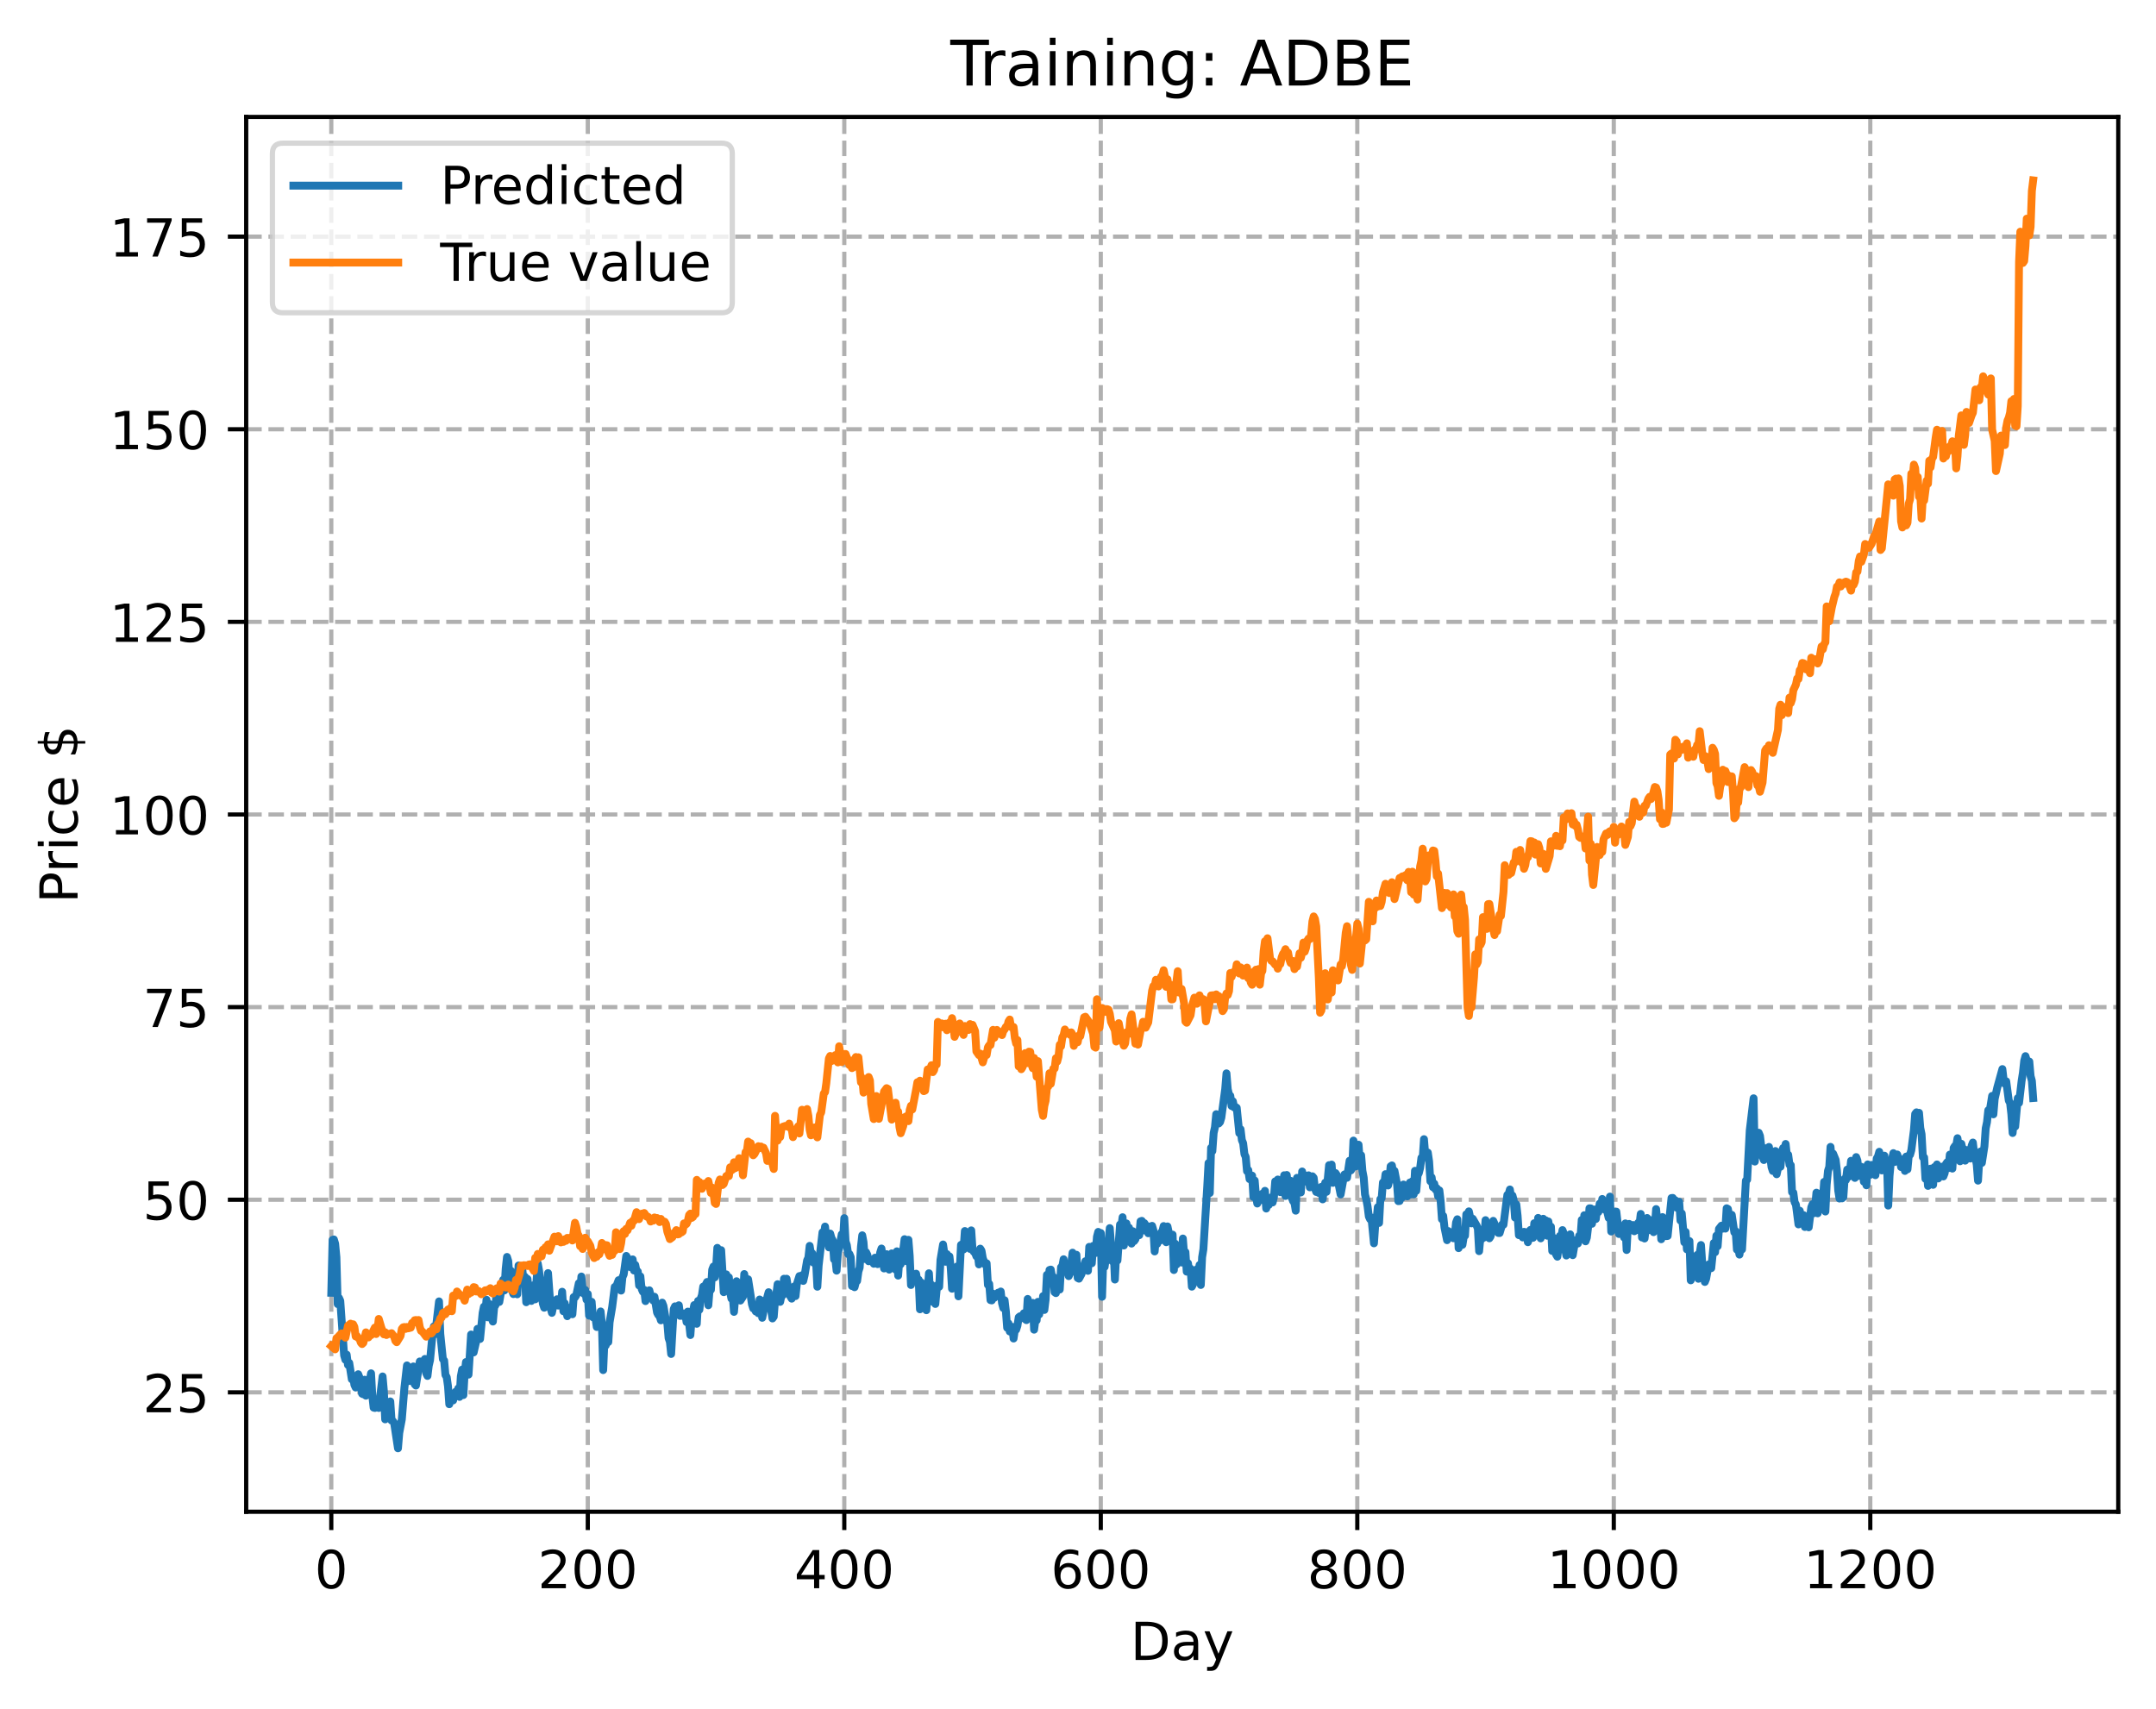 <?xml version="1.0" encoding="utf-8" standalone="no"?>
<!DOCTYPE svg PUBLIC "-//W3C//DTD SVG 1.1//EN"
  "http://www.w3.org/Graphics/SVG/1.1/DTD/svg11.dtd">
<!-- Created with matplotlib (https://matplotlib.org/) -->
<svg height="325.986pt" version="1.1" viewBox="0 0 411.286 325.986" width="411.286pt" xmlns="http://www.w3.org/2000/svg" xmlns:xlink="http://www.w3.org/1999/xlink">
 <defs>
  <style type="text/css">
*{stroke-linecap:butt;stroke-linejoin:round;}
  </style>
 </defs>
 <g id="figure_1">
  <g id="patch_1">
   <path d="M 0 325.986 
L 411.286 325.986 
L 411.286 0 
L 0 0 
z
" style="fill:#ffffff;"/>
  </g>
  <g id="axes_1">
   <g id="patch_2">
    <path d="M 46.966 288.43 
L 404.086 288.43 
L 404.086 22.318 
L 46.966 22.318 
z
" style="fill:#ffffff;"/>
   </g>
   <g id="matplotlib.axis_1">
    <g id="xtick_1">
     <g id="line2d_1">
      <path clip-path="url(#pa2acc77f85)" d="M 63.198 288.43 
L 63.198 22.318 
" style="fill:none;stroke:#b0b0b0;stroke-dasharray:2.96,1.28;stroke-dashoffset:0;stroke-width:0.8;"/>
     </g>
     <g id="line2d_2">
      <defs>
       <path d="M 0 0 
L 0 3.5 
" id="mc1d74916cd" style="stroke:#000000;stroke-width:0.8;"/>
      </defs>
      <g>
       <use style="stroke:#000000;stroke-width:0.8;" x="63.198" xlink:href="#mc1d74916cd" y="288.43"/>
      </g>
     </g>
     <g id="text_1">
      <!-- 0 -->
      <defs>
       <path d="M 31.781 66.406 
Q 24.172 66.406 20.328 58.906 
Q 16.5 51.422 16.5 36.375 
Q 16.5 21.391 20.328 13.891 
Q 24.172 6.391 31.781 6.391 
Q 39.453 6.391 43.281 13.891 
Q 47.125 21.391 47.125 36.375 
Q 47.125 51.422 43.281 58.906 
Q 39.453 66.406 31.781 66.406 
z
M 31.781 74.219 
Q 44.047 74.219 50.516 64.516 
Q 56.984 54.828 56.984 36.375 
Q 56.984 17.969 50.516 8.266 
Q 44.047 -1.422 31.781 -1.422 
Q 19.531 -1.422 13.062 8.266 
Q 6.594 17.969 6.594 36.375 
Q 6.594 54.828 13.062 64.516 
Q 19.531 74.219 31.781 74.219 
z
" id="DejaVuSans-48"/>
      </defs>
      <g transform="translate(60.017 303.029)scale(0.1 -0.1)">
       <use xlink:href="#DejaVuSans-48"/>
      </g>
     </g>
    </g>
    <g id="xtick_2">
     <g id="line2d_3">
      <path clip-path="url(#pa2acc77f85)" d="M 112.129 288.43 
L 112.129 22.318 
" style="fill:none;stroke:#b0b0b0;stroke-dasharray:2.96,1.28;stroke-dashoffset:0;stroke-width:0.8;"/>
     </g>
     <g id="line2d_4">
      <g>
       <use style="stroke:#000000;stroke-width:0.8;" x="112.129" xlink:href="#mc1d74916cd" y="288.43"/>
      </g>
     </g>
     <g id="text_2">
      <!-- 200 -->
      <defs>
       <path d="M 19.188 8.297 
L 53.609 8.297 
L 53.609 0 
L 7.328 0 
L 7.328 8.297 
Q 12.938 14.109 22.625 23.891 
Q 32.328 33.688 34.812 36.531 
Q 39.547 41.844 41.422 45.531 
Q 43.312 49.219 43.312 52.781 
Q 43.312 58.594 39.234 62.25 
Q 35.156 65.922 28.609 65.922 
Q 23.969 65.922 18.812 64.312 
Q 13.672 62.703 7.812 59.422 
L 7.812 69.391 
Q 13.766 71.781 18.938 73 
Q 24.125 74.219 28.422 74.219 
Q 39.75 74.219 46.484 68.547 
Q 53.219 62.891 53.219 53.422 
Q 53.219 48.922 51.531 44.891 
Q 49.859 40.875 45.406 35.406 
Q 44.188 33.984 37.641 27.219 
Q 31.109 20.453 19.188 8.297 
z
" id="DejaVuSans-50"/>
      </defs>
      <g transform="translate(102.585 303.029)scale(0.1 -0.1)">
       <use xlink:href="#DejaVuSans-50"/>
       <use x="63.623" xlink:href="#DejaVuSans-48"/>
       <use x="127.246" xlink:href="#DejaVuSans-48"/>
      </g>
     </g>
    </g>
    <g id="xtick_3">
     <g id="line2d_5">
      <path clip-path="url(#pa2acc77f85)" d="M 161.06 288.43 
L 161.06 22.318 
" style="fill:none;stroke:#b0b0b0;stroke-dasharray:2.96,1.28;stroke-dashoffset:0;stroke-width:0.8;"/>
     </g>
     <g id="line2d_6">
      <g>
       <use style="stroke:#000000;stroke-width:0.8;" x="161.06" xlink:href="#mc1d74916cd" y="288.43"/>
      </g>
     </g>
     <g id="text_3">
      <!-- 400 -->
      <defs>
       <path d="M 37.797 64.312 
L 12.891 25.391 
L 37.797 25.391 
z
M 35.203 72.906 
L 47.609 72.906 
L 47.609 25.391 
L 58.016 25.391 
L 58.016 17.188 
L 47.609 17.188 
L 47.609 0 
L 37.797 0 
L 37.797 17.188 
L 4.891 17.188 
L 4.891 26.703 
z
" id="DejaVuSans-52"/>
      </defs>
      <g transform="translate(151.516 303.029)scale(0.1 -0.1)">
       <use xlink:href="#DejaVuSans-52"/>
       <use x="63.623" xlink:href="#DejaVuSans-48"/>
       <use x="127.246" xlink:href="#DejaVuSans-48"/>
      </g>
     </g>
    </g>
    <g id="xtick_4">
     <g id="line2d_7">
      <path clip-path="url(#pa2acc77f85)" d="M 209.99 288.43 
L 209.99 22.318 
" style="fill:none;stroke:#b0b0b0;stroke-dasharray:2.96,1.28;stroke-dashoffset:0;stroke-width:0.8;"/>
     </g>
     <g id="line2d_8">
      <g>
       <use style="stroke:#000000;stroke-width:0.8;" x="209.99" xlink:href="#mc1d74916cd" y="288.43"/>
      </g>
     </g>
     <g id="text_4">
      <!-- 600 -->
      <defs>
       <path d="M 33.016 40.375 
Q 26.375 40.375 22.484 35.828 
Q 18.609 31.297 18.609 23.391 
Q 18.609 15.531 22.484 10.953 
Q 26.375 6.391 33.016 6.391 
Q 39.656 6.391 43.531 10.953 
Q 47.406 15.531 47.406 23.391 
Q 47.406 31.297 43.531 35.828 
Q 39.656 40.375 33.016 40.375 
z
M 52.594 71.297 
L 52.594 62.312 
Q 48.875 64.062 45.094 64.984 
Q 41.312 65.922 37.594 65.922 
Q 27.828 65.922 22.672 59.328 
Q 17.531 52.734 16.797 39.406 
Q 19.672 43.656 24.016 45.922 
Q 28.375 48.188 33.594 48.188 
Q 44.578 48.188 50.953 41.516 
Q 57.328 34.859 57.328 23.391 
Q 57.328 12.156 50.688 5.359 
Q 44.047 -1.422 33.016 -1.422 
Q 20.359 -1.422 13.672 8.266 
Q 6.984 17.969 6.984 36.375 
Q 6.984 53.656 15.188 63.938 
Q 23.391 74.219 37.203 74.219 
Q 40.922 74.219 44.703 73.484 
Q 48.484 72.75 52.594 71.297 
z
" id="DejaVuSans-54"/>
      </defs>
      <g transform="translate(200.446 303.029)scale(0.1 -0.1)">
       <use xlink:href="#DejaVuSans-54"/>
       <use x="63.623" xlink:href="#DejaVuSans-48"/>
       <use x="127.246" xlink:href="#DejaVuSans-48"/>
      </g>
     </g>
    </g>
    <g id="xtick_5">
     <g id="line2d_9">
      <path clip-path="url(#pa2acc77f85)" d="M 258.921 288.43 
L 258.921 22.318 
" style="fill:none;stroke:#b0b0b0;stroke-dasharray:2.96,1.28;stroke-dashoffset:0;stroke-width:0.8;"/>
     </g>
     <g id="line2d_10">
      <g>
       <use style="stroke:#000000;stroke-width:0.8;" x="258.921" xlink:href="#mc1d74916cd" y="288.43"/>
      </g>
     </g>
     <g id="text_5">
      <!-- 800 -->
      <defs>
       <path d="M 31.781 34.625 
Q 24.75 34.625 20.719 30.859 
Q 16.703 27.094 16.703 20.516 
Q 16.703 13.922 20.719 10.156 
Q 24.75 6.391 31.781 6.391 
Q 38.812 6.391 42.859 10.172 
Q 46.922 13.969 46.922 20.516 
Q 46.922 27.094 42.891 30.859 
Q 38.875 34.625 31.781 34.625 
z
M 21.922 38.812 
Q 15.578 40.375 12.031 44.719 
Q 8.5 49.078 8.5 55.328 
Q 8.5 64.062 14.719 69.141 
Q 20.953 74.219 31.781 74.219 
Q 42.672 74.219 48.875 69.141 
Q 55.078 64.062 55.078 55.328 
Q 55.078 49.078 51.531 44.719 
Q 48 40.375 41.703 38.812 
Q 48.828 37.156 52.797 32.312 
Q 56.781 27.484 56.781 20.516 
Q 56.781 9.906 50.312 4.234 
Q 43.844 -1.422 31.781 -1.422 
Q 19.734 -1.422 13.25 4.234 
Q 6.781 9.906 6.781 20.516 
Q 6.781 27.484 10.781 32.312 
Q 14.797 37.156 21.922 38.812 
z
M 18.312 54.391 
Q 18.312 48.734 21.844 45.562 
Q 25.391 42.391 31.781 42.391 
Q 38.141 42.391 41.719 45.562 
Q 45.312 48.734 45.312 54.391 
Q 45.312 60.062 41.719 63.234 
Q 38.141 66.406 31.781 66.406 
Q 25.391 66.406 21.844 63.234 
Q 18.312 60.062 18.312 54.391 
z
" id="DejaVuSans-56"/>
      </defs>
      <g transform="translate(249.377 303.029)scale(0.1 -0.1)">
       <use xlink:href="#DejaVuSans-56"/>
       <use x="63.623" xlink:href="#DejaVuSans-48"/>
       <use x="127.246" xlink:href="#DejaVuSans-48"/>
      </g>
     </g>
    </g>
    <g id="xtick_6">
     <g id="line2d_11">
      <path clip-path="url(#pa2acc77f85)" d="M 307.851 288.43 
L 307.851 22.318 
" style="fill:none;stroke:#b0b0b0;stroke-dasharray:2.96,1.28;stroke-dashoffset:0;stroke-width:0.8;"/>
     </g>
     <g id="line2d_12">
      <g>
       <use style="stroke:#000000;stroke-width:0.8;" x="307.851" xlink:href="#mc1d74916cd" y="288.43"/>
      </g>
     </g>
     <g id="text_6">
      <!-- 1000 -->
      <defs>
       <path d="M 12.406 8.297 
L 28.516 8.297 
L 28.516 63.922 
L 10.984 60.406 
L 10.984 69.391 
L 28.422 72.906 
L 38.281 72.906 
L 38.281 8.297 
L 54.391 8.297 
L 54.391 0 
L 12.406 0 
z
" id="DejaVuSans-49"/>
      </defs>
      <g transform="translate(295.126 303.029)scale(0.1 -0.1)">
       <use xlink:href="#DejaVuSans-49"/>
       <use x="63.623" xlink:href="#DejaVuSans-48"/>
       <use x="127.246" xlink:href="#DejaVuSans-48"/>
       <use x="190.869" xlink:href="#DejaVuSans-48"/>
      </g>
     </g>
    </g>
    <g id="xtick_7">
     <g id="line2d_13">
      <path clip-path="url(#pa2acc77f85)" d="M 356.782 288.43 
L 356.782 22.318 
" style="fill:none;stroke:#b0b0b0;stroke-dasharray:2.96,1.28;stroke-dashoffset:0;stroke-width:0.8;"/>
     </g>
     <g id="line2d_14">
      <g>
       <use style="stroke:#000000;stroke-width:0.8;" x="356.782" xlink:href="#mc1d74916cd" y="288.43"/>
      </g>
     </g>
     <g id="text_7">
      <!-- 1200 -->
      <g transform="translate(344.057 303.029)scale(0.1 -0.1)">
       <use xlink:href="#DejaVuSans-49"/>
       <use x="63.623" xlink:href="#DejaVuSans-50"/>
       <use x="127.246" xlink:href="#DejaVuSans-48"/>
       <use x="190.869" xlink:href="#DejaVuSans-48"/>
      </g>
     </g>
    </g>
    <g id="text_8">
     <!-- Day -->
     <defs>
      <path d="M 19.672 64.797 
L 19.672 8.109 
L 31.594 8.109 
Q 46.688 8.109 53.688 14.938 
Q 60.688 21.781 60.688 36.531 
Q 60.688 51.172 53.688 57.984 
Q 46.688 64.797 31.594 64.797 
z
M 9.812 72.906 
L 30.078 72.906 
Q 51.266 72.906 61.172 64.094 
Q 71.094 55.281 71.094 36.531 
Q 71.094 17.672 61.125 8.828 
Q 51.172 0 30.078 0 
L 9.812 0 
z
" id="DejaVuSans-68"/>
      <path d="M 34.281 27.484 
Q 23.391 27.484 19.188 25 
Q 14.984 22.516 14.984 16.5 
Q 14.984 11.719 18.141 8.906 
Q 21.297 6.109 26.703 6.109 
Q 34.188 6.109 38.703 11.406 
Q 43.219 16.703 43.219 25.484 
L 43.219 27.484 
z
M 52.203 31.203 
L 52.203 0 
L 43.219 0 
L 43.219 8.297 
Q 40.141 3.328 35.547 0.953 
Q 30.953 -1.422 24.312 -1.422 
Q 15.922 -1.422 10.953 3.297 
Q 6 8.016 6 15.922 
Q 6 25.141 12.172 29.828 
Q 18.359 34.516 30.609 34.516 
L 43.219 34.516 
L 43.219 35.406 
Q 43.219 41.609 39.141 45 
Q 35.062 48.391 27.688 48.391 
Q 23 48.391 18.547 47.266 
Q 14.109 46.141 10.016 43.891 
L 10.016 52.203 
Q 14.938 54.109 19.578 55.047 
Q 24.219 56 28.609 56 
Q 40.484 56 46.344 49.844 
Q 52.203 43.703 52.203 31.203 
z
" id="DejaVuSans-97"/>
      <path d="M 32.172 -5.078 
Q 28.375 -14.844 24.75 -17.812 
Q 21.141 -20.797 15.094 -20.797 
L 7.906 -20.797 
L 7.906 -13.281 
L 13.188 -13.281 
Q 16.891 -13.281 18.938 -11.516 
Q 21 -9.766 23.484 -3.219 
L 25.094 0.875 
L 2.984 54.688 
L 12.5 54.688 
L 29.594 11.922 
L 46.688 54.688 
L 56.203 54.688 
z
" id="DejaVuSans-121"/>
     </defs>
     <g transform="translate(215.652 316.707)scale(0.1 -0.1)">
      <use xlink:href="#DejaVuSans-68"/>
      <use x="77.002" xlink:href="#DejaVuSans-97"/>
      <use x="138.281" xlink:href="#DejaVuSans-121"/>
     </g>
    </g>
   </g>
   <g id="matplotlib.axis_2">
    <g id="ytick_1">
     <g id="line2d_15">
      <path clip-path="url(#pa2acc77f85)" d="M 46.966 265.654 
L 404.086 265.654 
" style="fill:none;stroke:#b0b0b0;stroke-dasharray:2.96,1.28;stroke-dashoffset:0;stroke-width:0.8;"/>
     </g>
     <g id="line2d_16">
      <defs>
       <path d="M 0 0 
L -3.5 0 
" id="m033dc2bd86" style="stroke:#000000;stroke-width:0.8;"/>
      </defs>
      <g>
       <use style="stroke:#000000;stroke-width:0.8;" x="46.966" xlink:href="#m033dc2bd86" y="265.654"/>
      </g>
     </g>
     <g id="text_9">
      <!-- 25 -->
      <defs>
       <path d="M 10.797 72.906 
L 49.516 72.906 
L 49.516 64.594 
L 19.828 64.594 
L 19.828 46.734 
Q 21.969 47.469 24.109 47.828 
Q 26.266 48.188 28.422 48.188 
Q 40.625 48.188 47.75 41.5 
Q 54.891 34.812 54.891 23.391 
Q 54.891 11.625 47.562 5.094 
Q 40.234 -1.422 26.906 -1.422 
Q 22.312 -1.422 17.547 -0.641 
Q 12.797 0.141 7.719 1.703 
L 7.719 11.625 
Q 12.109 9.234 16.797 8.062 
Q 21.484 6.891 26.703 6.891 
Q 35.156 6.891 40.078 11.328 
Q 45.016 15.766 45.016 23.391 
Q 45.016 31 40.078 35.438 
Q 35.156 39.891 26.703 39.891 
Q 22.75 39.891 18.812 39.016 
Q 14.891 38.141 10.797 36.281 
z
" id="DejaVuSans-53"/>
      </defs>
      <g transform="translate(27.241 269.454)scale(0.1 -0.1)">
       <use xlink:href="#DejaVuSans-50"/>
       <use x="63.623" xlink:href="#DejaVuSans-53"/>
      </g>
     </g>
    </g>
    <g id="ytick_2">
     <g id="line2d_17">
      <path clip-path="url(#pa2acc77f85)" d="M 46.966 228.903 
L 404.086 228.903 
" style="fill:none;stroke:#b0b0b0;stroke-dasharray:2.96,1.28;stroke-dashoffset:0;stroke-width:0.8;"/>
     </g>
     <g id="line2d_18">
      <g>
       <use style="stroke:#000000;stroke-width:0.8;" x="46.966" xlink:href="#m033dc2bd86" y="228.903"/>
      </g>
     </g>
     <g id="text_10">
      <!-- 50 -->
      <g transform="translate(27.241 232.702)scale(0.1 -0.1)">
       <use xlink:href="#DejaVuSans-53"/>
       <use x="63.623" xlink:href="#DejaVuSans-48"/>
      </g>
     </g>
    </g>
    <g id="ytick_3">
     <g id="line2d_19">
      <path clip-path="url(#pa2acc77f85)" d="M 46.966 192.151 
L 404.086 192.151 
" style="fill:none;stroke:#b0b0b0;stroke-dasharray:2.96,1.28;stroke-dashoffset:0;stroke-width:0.8;"/>
     </g>
     <g id="line2d_20">
      <g>
       <use style="stroke:#000000;stroke-width:0.8;" x="46.966" xlink:href="#m033dc2bd86" y="192.151"/>
      </g>
     </g>
     <g id="text_11">
      <!-- 75 -->
      <defs>
       <path d="M 8.203 72.906 
L 55.078 72.906 
L 55.078 68.703 
L 28.609 0 
L 18.312 0 
L 43.219 64.594 
L 8.203 64.594 
z
" id="DejaVuSans-55"/>
      </defs>
      <g transform="translate(27.241 195.951)scale(0.1 -0.1)">
       <use xlink:href="#DejaVuSans-55"/>
       <use x="63.623" xlink:href="#DejaVuSans-53"/>
      </g>
     </g>
    </g>
    <g id="ytick_4">
     <g id="line2d_21">
      <path clip-path="url(#pa2acc77f85)" d="M 46.966 155.4 
L 404.086 155.4 
" style="fill:none;stroke:#b0b0b0;stroke-dasharray:2.96,1.28;stroke-dashoffset:0;stroke-width:0.8;"/>
     </g>
     <g id="line2d_22">
      <g>
       <use style="stroke:#000000;stroke-width:0.8;" x="46.966" xlink:href="#m033dc2bd86" y="155.4"/>
      </g>
     </g>
     <g id="text_12">
      <!-- 100 -->
      <g transform="translate(20.878 159.199)scale(0.1 -0.1)">
       <use xlink:href="#DejaVuSans-49"/>
       <use x="63.623" xlink:href="#DejaVuSans-48"/>
       <use x="127.246" xlink:href="#DejaVuSans-48"/>
      </g>
     </g>
    </g>
    <g id="ytick_5">
     <g id="line2d_23">
      <path clip-path="url(#pa2acc77f85)" d="M 46.966 118.648 
L 404.086 118.648 
" style="fill:none;stroke:#b0b0b0;stroke-dasharray:2.96,1.28;stroke-dashoffset:0;stroke-width:0.8;"/>
     </g>
     <g id="line2d_24">
      <g>
       <use style="stroke:#000000;stroke-width:0.8;" x="46.966" xlink:href="#m033dc2bd86" y="118.648"/>
      </g>
     </g>
     <g id="text_13">
      <!-- 125 -->
      <g transform="translate(20.878 122.448)scale(0.1 -0.1)">
       <use xlink:href="#DejaVuSans-49"/>
       <use x="63.623" xlink:href="#DejaVuSans-50"/>
       <use x="127.246" xlink:href="#DejaVuSans-53"/>
      </g>
     </g>
    </g>
    <g id="ytick_6">
     <g id="line2d_25">
      <path clip-path="url(#pa2acc77f85)" d="M 46.966 81.897 
L 404.086 81.897 
" style="fill:none;stroke:#b0b0b0;stroke-dasharray:2.96,1.28;stroke-dashoffset:0;stroke-width:0.8;"/>
     </g>
     <g id="line2d_26">
      <g>
       <use style="stroke:#000000;stroke-width:0.8;" x="46.966" xlink:href="#m033dc2bd86" y="81.897"/>
      </g>
     </g>
     <g id="text_14">
      <!-- 150 -->
      <g transform="translate(20.878 85.696)scale(0.1 -0.1)">
       <use xlink:href="#DejaVuSans-49"/>
       <use x="63.623" xlink:href="#DejaVuSans-53"/>
       <use x="127.246" xlink:href="#DejaVuSans-48"/>
      </g>
     </g>
    </g>
    <g id="ytick_7">
     <g id="line2d_27">
      <path clip-path="url(#pa2acc77f85)" d="M 46.966 45.146 
L 404.086 45.146 
" style="fill:none;stroke:#b0b0b0;stroke-dasharray:2.96,1.28;stroke-dashoffset:0;stroke-width:0.8;"/>
     </g>
     <g id="line2d_28">
      <g>
       <use style="stroke:#000000;stroke-width:0.8;" x="46.966" xlink:href="#m033dc2bd86" y="45.146"/>
      </g>
     </g>
     <g id="text_15">
      <!-- 175 -->
      <g transform="translate(20.878 48.945)scale(0.1 -0.1)">
       <use xlink:href="#DejaVuSans-49"/>
       <use x="63.623" xlink:href="#DejaVuSans-55"/>
       <use x="127.246" xlink:href="#DejaVuSans-53"/>
      </g>
     </g>
    </g>
    <g id="text_16">
     <!-- Price $ -->
     <defs>
      <path d="M 19.672 64.797 
L 19.672 37.406 
L 32.078 37.406 
Q 38.969 37.406 42.719 40.969 
Q 46.484 44.531 46.484 51.125 
Q 46.484 57.672 42.719 61.234 
Q 38.969 64.797 32.078 64.797 
z
M 9.812 72.906 
L 32.078 72.906 
Q 44.344 72.906 50.609 67.359 
Q 56.891 61.812 56.891 51.125 
Q 56.891 40.328 50.609 34.812 
Q 44.344 29.297 32.078 29.297 
L 19.672 29.297 
L 19.672 0 
L 9.812 0 
z
" id="DejaVuSans-80"/>
      <path d="M 41.109 46.297 
Q 39.594 47.172 37.812 47.578 
Q 36.031 48 33.891 48 
Q 26.266 48 22.188 43.047 
Q 18.109 38.094 18.109 28.812 
L 18.109 0 
L 9.078 0 
L 9.078 54.688 
L 18.109 54.688 
L 18.109 46.188 
Q 20.953 51.172 25.484 53.578 
Q 30.031 56 36.531 56 
Q 37.453 56 38.578 55.875 
Q 39.703 55.766 41.062 55.516 
z
" id="DejaVuSans-114"/>
      <path d="M 9.422 54.688 
L 18.406 54.688 
L 18.406 0 
L 9.422 0 
z
M 9.422 75.984 
L 18.406 75.984 
L 18.406 64.594 
L 9.422 64.594 
z
" id="DejaVuSans-105"/>
      <path d="M 48.781 52.594 
L 48.781 44.188 
Q 44.969 46.297 41.141 47.344 
Q 37.312 48.391 33.406 48.391 
Q 24.656 48.391 19.812 42.844 
Q 14.984 37.312 14.984 27.297 
Q 14.984 17.281 19.812 11.734 
Q 24.656 6.203 33.406 6.203 
Q 37.312 6.203 41.141 7.25 
Q 44.969 8.297 48.781 10.406 
L 48.781 2.094 
Q 45.016 0.344 40.984 -0.531 
Q 36.969 -1.422 32.422 -1.422 
Q 20.062 -1.422 12.781 6.344 
Q 5.516 14.109 5.516 27.297 
Q 5.516 40.672 12.859 48.328 
Q 20.219 56 33.016 56 
Q 37.156 56 41.109 55.141 
Q 45.062 54.297 48.781 52.594 
z
" id="DejaVuSans-99"/>
      <path d="M 56.203 29.594 
L 56.203 25.203 
L 14.891 25.203 
Q 15.484 15.922 20.484 11.062 
Q 25.484 6.203 34.422 6.203 
Q 39.594 6.203 44.453 7.469 
Q 49.312 8.734 54.109 11.281 
L 54.109 2.781 
Q 49.266 0.734 44.188 -0.344 
Q 39.109 -1.422 33.891 -1.422 
Q 20.797 -1.422 13.156 6.188 
Q 5.516 13.812 5.516 26.812 
Q 5.516 40.234 12.766 48.109 
Q 20.016 56 32.328 56 
Q 43.359 56 49.781 48.891 
Q 56.203 41.797 56.203 29.594 
z
M 47.219 32.234 
Q 47.125 39.594 43.094 43.984 
Q 39.062 48.391 32.422 48.391 
Q 24.906 48.391 20.391 44.141 
Q 15.875 39.891 15.188 32.172 
z
" id="DejaVuSans-101"/>
      <path id="DejaVuSans-32"/>
      <path d="M 33.797 -14.703 
L 28.906 -14.703 
L 28.859 0 
Q 23.734 0.094 18.609 1.188 
Q 13.484 2.297 8.297 4.5 
L 8.297 13.281 
Q 13.281 10.156 18.375 8.562 
Q 23.484 6.984 28.906 6.938 
L 28.906 29.203 
Q 18.109 30.953 13.203 35.156 
Q 8.297 39.359 8.297 46.688 
Q 8.297 54.641 13.625 59.219 
Q 18.953 63.812 28.906 64.5 
L 28.906 75.984 
L 33.797 75.984 
L 33.797 64.656 
Q 38.328 64.453 42.578 63.688 
Q 46.828 62.938 50.875 61.625 
L 50.875 53.078 
Q 46.828 55.125 42.547 56.25 
Q 38.281 57.375 33.797 57.562 
L 33.797 36.719 
Q 44.875 35.016 50.094 30.609 
Q 55.328 26.219 55.328 18.609 
Q 55.328 10.359 49.781 5.594 
Q 44.234 0.828 33.797 0.094 
z
M 28.906 37.594 
L 28.906 57.625 
Q 23.25 56.984 20.266 54.391 
Q 17.281 51.812 17.281 47.516 
Q 17.281 43.312 20.031 40.969 
Q 22.797 38.625 28.906 37.594 
z
M 33.797 28.219 
L 33.797 7.078 
Q 39.984 7.906 43.141 10.594 
Q 46.297 13.281 46.297 17.672 
Q 46.297 21.969 43.281 24.5 
Q 40.281 27.047 33.797 28.219 
z
" id="DejaVuSans-36"/>
     </defs>
     <g transform="translate(14.798 172.342)rotate(-90)scale(0.1 -0.1)">
      <use xlink:href="#DejaVuSans-80"/>
      <use x="58.553" xlink:href="#DejaVuSans-114"/>
      <use x="99.666" xlink:href="#DejaVuSans-105"/>
      <use x="127.449" xlink:href="#DejaVuSans-99"/>
      <use x="182.43" xlink:href="#DejaVuSans-101"/>
      <use x="243.953" xlink:href="#DejaVuSans-32"/>
      <use x="275.74" xlink:href="#DejaVuSans-36"/>
     </g>
    </g>
   </g>
   <g id="line2d_29">
    <path clip-path="url(#pa2acc77f85)" d="M 63.198 246.658 
L 63.443 236.566 
L 63.688 236.48 
L 63.932 237.289 
L 64.177 239.885 
L 64.422 248.816 
L 64.666 247.641 
L 64.911 248.182 
L 65.645 258.595 
L 65.89 259.441 
L 66.134 258.448 
L 66.379 260.429 
L 66.623 260.032 
L 67.113 263.161 
L 67.357 262.491 
L 67.602 264.217 
L 67.847 264.736 
L 68.091 262.58 
L 68.336 262.192 
L 68.581 262.838 
L 69.07 265.915 
L 69.315 266.029 
L 69.559 263.24 
L 69.804 266.29 
L 70.049 264.069 
L 70.293 264.755 
L 70.783 262.019 
L 71.027 266.364 
L 71.272 268.568 
L 71.517 268.634 
L 71.761 267.315 
L 72.251 268.63 
L 72.984 262.618 
L 73.229 265.375 
L 73.474 270.807 
L 73.963 268.366 
L 74.452 267.385 
L 74.697 271.04 
L 74.942 271.118 
L 75.186 271.49 
L 75.92 276.334 
L 76.165 273.403 
L 76.654 270.801 
L 77.144 264.808 
L 77.633 260.511 
L 77.878 261.683 
L 78.122 263.489 
L 78.367 261.058 
L 78.611 261.598 
L 78.856 260.708 
L 79.101 264.108 
L 79.345 264.357 
L 80.079 259.755 
L 80.324 260.715 
L 80.813 259.669 
L 81.058 259.279 
L 81.303 261.999 
L 81.547 262.523 
L 81.792 260.556 
L 82.037 259.519 
L 82.526 254.376 
L 82.771 253.061 
L 83.015 254.549 
L 83.749 248.3 
L 83.994 254.51 
L 84.483 259.308 
L 84.728 259.585 
L 84.972 262.332 
L 85.217 262.742 
L 85.462 264.496 
L 85.706 267.921 
L 86.196 266.184 
L 86.44 267.195 
L 86.685 265.928 
L 86.93 265.533 
L 87.174 266.386 
L 87.419 264.901 
L 87.664 266.519 
L 87.908 262.596 
L 88.153 261.308 
L 88.398 266.169 
L 88.642 261.96 
L 88.887 259.868 
L 89.132 260.29 
L 89.376 262.271 
L 89.866 254.616 
L 90.11 256.878 
L 90.355 258.039 
L 90.844 255.927 
L 91.089 253.533 
L 91.333 253.576 
L 91.578 255.47 
L 92.067 250.497 
L 92.312 249.306 
L 92.557 251.174 
L 92.801 247.981 
L 93.046 251.336 
L 93.291 248.758 
L 93.535 250.762 
L 94.025 252.148 
L 94.269 249.428 
L 94.514 249.037 
L 94.759 246.623 
L 95.003 246.323 
L 95.248 248.41 
L 95.982 244.184 
L 96.227 246.21 
L 96.471 242.044 
L 96.716 239.816 
L 96.96 240.614 
L 97.205 244.133 
L 97.45 242.446 
L 97.694 246.267 
L 97.939 246.906 
L 98.184 245.032 
L 98.428 244.816 
L 98.673 246.946 
L 98.918 241.451 
L 99.162 242.119 
L 99.407 241.913 
L 99.652 242.34 
L 99.896 244.613 
L 100.141 243.604 
L 100.386 248.46 
L 100.63 244.016 
L 100.875 246.598 
L 101.12 247.82 
L 101.364 248.208 
L 101.609 246.115 
L 101.854 245.183 
L 102.098 247.91 
L 102.587 241.045 
L 102.832 242.411 
L 103.321 247.191 
L 103.566 248.76 
L 103.811 249.506 
L 104.055 248.094 
L 104.545 242.895 
L 105.034 249.595 
L 105.279 250.486 
L 105.523 249.324 
L 105.768 248.776 
L 106.013 248.866 
L 106.257 247.885 
L 106.502 249.099 
L 106.747 248.403 
L 106.991 248.937 
L 107.236 246.453 
L 107.481 250.185 
L 107.725 248.652 
L 108.215 251.123 
L 108.459 249.526 
L 108.704 250.277 
L 108.948 249.46 
L 109.193 250.755 
L 109.438 247.472 
L 109.682 247.533 
L 109.927 247.144 
L 110.416 244.831 
L 110.661 246.549 
L 110.906 243.552 
L 111.15 245.977 
L 111.395 246.851 
L 111.64 246.114 
L 111.884 247.976 
L 112.129 246.885 
L 112.374 251.017 
L 112.863 248.375 
L 113.108 251.326 
L 113.597 251.469 
L 113.842 253.185 
L 114.086 251.43 
L 114.331 251.934 
L 114.575 250.215 
L 114.82 252.6 
L 115.065 261.409 
L 115.309 255.775 
L 115.554 256.708 
L 115.799 255.262 
L 116.043 256.06 
L 116.288 252.288 
L 116.777 249.397 
L 117.267 245.536 
L 117.511 245.58 
L 118.001 244.252 
L 118.245 245.03 
L 118.49 246.239 
L 118.735 243.695 
L 118.979 243.161 
L 119.469 239.624 
L 119.713 240.034 
L 119.958 241.255 
L 120.203 241.745 
L 120.447 241.181 
L 120.692 240.285 
L 120.936 242.402 
L 121.181 241.332 
L 121.426 242.565 
L 121.67 242.596 
L 121.915 245.255 
L 122.16 243.522 
L 122.404 245.931 
L 122.649 246.472 
L 122.894 246.094 
L 123.138 248.244 
L 123.383 246.48 
L 123.628 246.699 
L 123.872 246.18 
L 124.117 247.197 
L 124.362 247.258 
L 124.606 248.134 
L 124.851 247.409 
L 125.34 250.43 
L 125.585 250.898 
L 125.83 251.111 
L 126.074 251.914 
L 126.319 248.533 
L 126.563 249.159 
L 127.053 252.039 
L 127.297 252.376 
L 127.542 255.309 
L 127.787 256.003 
L 128.031 258.331 
L 128.521 249.752 
L 128.765 249.24 
L 129.01 249.574 
L 129.255 250.536 
L 129.499 249.036 
L 129.744 251.064 
L 129.989 250.946 
L 130.233 251.073 
L 130.478 250.601 
L 130.723 250.718 
L 130.967 252.247 
L 131.212 250.246 
L 131.701 254.719 
L 131.946 251.396 
L 132.435 248.992 
L 132.68 249.588 
L 132.924 252.574 
L 133.169 248.201 
L 133.414 249.903 
L 133.658 247.8 
L 133.903 247.106 
L 134.148 245.475 
L 134.392 245.571 
L 134.882 244.593 
L 135.126 249.039 
L 135.371 245.931 
L 135.616 246.098 
L 135.86 242.254 
L 136.105 241.641 
L 136.35 243.725 
L 136.594 242.03 
L 136.839 238.082 
L 137.084 241.874 
L 137.328 240.62 
L 137.573 238.521 
L 138.062 246.543 
L 138.307 243.985 
L 138.551 243.144 
L 138.796 245.247 
L 139.041 243.706 
L 139.285 246.594 
L 139.53 247.77 
L 139.775 247.137 
L 140.019 250.3 
L 140.509 244.449 
L 140.753 247.206 
L 140.998 245.507 
L 141.243 248.141 
L 141.732 247.399 
L 141.977 243.077 
L 142.221 245.242 
L 142.466 246.324 
L 142.711 244.078 
L 143.2 247.196 
L 143.445 248.854 
L 143.689 249.642 
L 143.934 249.426 
L 144.178 250.225 
L 144.423 249.382 
L 144.668 250.561 
L 144.912 247.938 
L 145.157 249.016 
L 145.402 251.428 
L 145.646 250.198 
L 145.891 248.116 
L 146.136 249.382 
L 146.38 247.43 
L 146.625 246.542 
L 146.87 249.671 
L 147.114 249.984 
L 147.359 251.556 
L 147.604 251.214 
L 147.848 248.047 
L 148.093 246.94 
L 148.338 245.016 
L 148.582 245.563 
L 148.827 248.392 
L 149.072 247.206 
L 149.316 247.131 
L 149.561 243.978 
L 149.806 244.233 
L 150.05 243.971 
L 150.539 246.954 
L 151.029 247.776 
L 151.518 245.439 
L 151.763 247.289 
L 152.007 245.002 
L 152.497 243.468 
L 152.741 243.854 
L 152.986 243.317 
L 153.231 244.393 
L 153.475 243.365 
L 153.965 240.481 
L 154.209 239.956 
L 154.454 237.703 
L 154.699 239.235 
L 154.943 239.115 
L 155.188 240.908 
L 155.433 240.727 
L 155.677 240.742 
L 155.922 245.502 
L 156.166 241.466 
L 156.9 235.116 
L 157.145 235.93 
L 157.39 234.019 
L 157.634 236.23 
L 157.879 235.631 
L 158.124 237.992 
L 158.368 235.356 
L 158.613 236.208 
L 158.858 236.655 
L 159.102 240.278 
L 159.347 240.137 
L 159.592 242.438 
L 159.836 238.937 
L 160.081 238.182 
L 160.57 235.505 
L 160.815 236.709 
L 161.06 232.41 
L 161.304 236.85 
L 161.549 237.576 
L 161.794 239.281 
L 162.038 239.251 
L 162.283 239.854 
L 162.527 245.369 
L 162.772 245.365 
L 163.017 245.595 
L 163.261 244.636 
L 163.506 244.404 
L 163.751 242.613 
L 163.995 241.843 
L 164.24 237.857 
L 164.485 235.689 
L 164.729 237.009 
L 164.974 240.208 
L 165.219 238.917 
L 165.463 239.441 
L 165.708 240.642 
L 166.197 240.479 
L 166.442 240.397 
L 166.687 241.119 
L 166.931 239.96 
L 167.421 241.188 
L 167.665 240.445 
L 167.91 238.97 
L 168.154 238.21 
L 168.644 242.016 
L 168.888 241.081 
L 169.133 239.286 
L 169.378 241.488 
L 169.622 242.238 
L 169.867 239.78 
L 170.112 239.137 
L 170.356 241.142 
L 170.601 240.032 
L 170.846 242.235 
L 171.09 238.746 
L 171.335 243.378 
L 171.58 239.918 
L 171.824 241.206 
L 172.069 238.722 
L 172.314 238.35 
L 172.558 236.427 
L 172.803 240.583 
L 173.048 240.657 
L 173.292 236.548 
L 173.537 239.589 
L 173.782 245.174 
L 174.026 243.307 
L 174.271 244.287 
L 174.515 244.195 
L 174.76 243.014 
L 175.005 244.459 
L 175.249 244.145 
L 175.494 249.808 
L 175.739 244.694 
L 175.983 248.914 
L 176.717 249.983 
L 177.207 242.928 
L 177.451 247.09 
L 177.696 245.128 
L 177.941 248.38 
L 178.185 246.736 
L 178.43 248.79 
L 178.675 246.158 
L 178.919 245.126 
L 179.164 245.509 
L 179.409 240.379 
L 179.898 237.439 
L 180.387 240.738 
L 180.632 239.272 
L 180.876 239.832 
L 181.121 239.708 
L 181.366 241.905 
L 181.61 245.881 
L 182.1 242.462 
L 182.344 242.458 
L 182.589 241.628 
L 182.834 247.332 
L 183.323 237.518 
L 183.568 237.377 
L 183.812 238.393 
L 184.057 234.872 
L 184.302 237.601 
L 184.546 236.255 
L 184.791 236.418 
L 185.036 238.284 
L 185.28 234.747 
L 185.525 238.437 
L 185.77 238.849 
L 186.014 239.033 
L 186.259 239.696 
L 186.503 239.163 
L 186.748 241.244 
L 186.993 238.233 
L 187.237 238.622 
L 187.482 240.062 
L 187.971 241.312 
L 188.216 241.03 
L 188.461 245.152 
L 188.705 244.959 
L 188.95 248.056 
L 189.195 248.111 
L 189.439 246.824 
L 189.684 247.62 
L 189.929 247.322 
L 190.173 247.278 
L 190.418 246.633 
L 190.663 247.262 
L 190.907 246.412 
L 191.152 248.661 
L 191.397 249.567 
L 191.641 248.078 
L 191.886 250.199 
L 192.13 253.339 
L 192.375 252.484 
L 192.62 254.043 
L 193.109 253.152 
L 193.354 255.385 
L 193.598 253.741 
L 193.843 253.707 
L 194.088 252.952 
L 194.332 251.332 
L 194.577 251.138 
L 194.822 251.487 
L 195.311 250.563 
L 195.556 251.694 
L 195.8 251.876 
L 196.045 247.829 
L 196.29 249.328 
L 196.534 248.514 
L 196.779 250.714 
L 197.024 248.586 
L 197.268 253.694 
L 197.513 251.854 
L 197.758 251.919 
L 198.002 248.38 
L 198.247 250.786 
L 198.491 249.177 
L 198.736 249.937 
L 198.981 247.286 
L 199.225 249.933 
L 199.47 247.935 
L 199.715 243.225 
L 199.959 244.708 
L 200.204 242.304 
L 200.449 242.226 
L 200.693 243.614 
L 200.938 243.617 
L 201.183 246.544 
L 201.427 246.721 
L 201.672 244.659 
L 201.917 244.831 
L 202.161 246.039 
L 202.406 241.782 
L 202.651 241.567 
L 202.895 240.258 
L 203.14 242.245 
L 203.385 242.231 
L 203.629 242.539 
L 203.874 243.477 
L 204.118 242.955 
L 204.608 239.003 
L 204.852 241.6 
L 205.097 239.735 
L 205.342 239.398 
L 205.586 243.837 
L 205.831 243.966 
L 206.32 243.081 
L 206.565 241.922 
L 206.81 241.521 
L 207.054 240.635 
L 207.299 241.288 
L 207.544 242.47 
L 207.788 237.891 
L 208.033 238.632 
L 208.278 241.027 
L 208.522 237.71 
L 209.012 239.061 
L 209.256 235.966 
L 209.501 235.037 
L 209.746 235.655 
L 209.99 235.253 
L 210.235 247.417 
L 210.479 239.759 
L 210.724 241.719 
L 210.969 239.963 
L 211.213 239.278 
L 211.703 234.32 
L 212.192 240.646 
L 212.437 238.451 
L 212.681 244.129 
L 212.926 239.116 
L 213.171 240.502 
L 213.66 233.634 
L 213.905 234.082 
L 214.149 232.238 
L 214.394 237.639 
L 214.883 233.418 
L 215.128 234.775 
L 215.373 234.232 
L 215.862 237.27 
L 216.106 234.908 
L 216.351 236.795 
L 216.596 236.456 
L 216.84 235.506 
L 217.085 235.331 
L 217.33 235.668 
L 217.574 233.018 
L 217.819 232.933 
L 218.064 234.778 
L 218.308 233.365 
L 218.798 234.163 
L 219.042 235.301 
L 219.287 234.008 
L 219.532 234.706 
L 219.776 233.884 
L 220.021 234.712 
L 220.266 238.77 
L 220.51 236.202 
L 220.755 237.317 
L 221 236.129 
L 221.244 236.734 
L 221.489 235.155 
L 221.734 234.957 
L 221.978 233.925 
L 222.223 234.763 
L 222.467 237.009 
L 222.712 233.995 
L 223.201 236.273 
L 223.446 236.397 
L 223.691 235.562 
L 223.935 242.315 
L 224.18 237.284 
L 224.425 241.277 
L 224.914 237.899 
L 225.159 240.702 
L 225.403 240.879 
L 225.648 236.303 
L 225.893 239.452 
L 226.137 238.885 
L 226.382 242.625 
L 226.627 241.015 
L 226.871 242.562 
L 227.116 242.053 
L 227.361 245.489 
L 227.605 245.018 
L 227.85 243.756 
L 228.094 243.748 
L 228.339 242.157 
L 228.584 243.053 
L 228.828 241.349 
L 229.073 245.168 
L 229.318 239.867 
L 229.562 238.356 
L 230.296 226.381 
L 230.541 221.899 
L 230.786 227.626 
L 231.03 218.995 
L 231.275 219.627 
L 231.52 216.157 
L 231.764 215.084 
L 232.009 212.58 
L 232.254 213.949 
L 232.498 214.352 
L 232.743 214.072 
L 232.988 213.249 
L 233.722 207.788 
L 233.966 204.791 
L 234.211 207.813 
L 234.455 208.875 
L 234.7 209.061 
L 234.945 211.019 
L 235.189 210.119 
L 235.434 211.29 
L 235.679 211.191 
L 235.923 211.353 
L 236.413 216.2 
L 236.657 215.455 
L 236.902 217.527 
L 237.147 218.118 
L 237.391 220.198 
L 237.636 220.737 
L 237.881 223.452 
L 238.125 223.246 
L 238.37 224.971 
L 238.615 224.32 
L 238.859 224.301 
L 239.104 228.39 
L 239.349 225.232 
L 239.593 228.166 
L 239.838 229.628 
L 240.082 228.188 
L 240.327 229.045 
L 240.572 228.003 
L 240.816 227.746 
L 241.061 228.611 
L 241.306 227.203 
L 241.55 230.584 
L 241.795 229.501 
L 242.04 229.9 
L 242.529 228.448 
L 242.774 229.421 
L 243.018 228.387 
L 243.263 225.398 
L 243.508 226.323 
L 243.752 225.046 
L 243.997 225.825 
L 244.242 227.461 
L 244.486 227.317 
L 244.976 224.228 
L 245.22 228.185 
L 245.465 224.178 
L 245.709 226.483 
L 245.954 226.914 
L 246.199 225.289 
L 246.443 228.592 
L 246.688 229.203 
L 246.933 229.453 
L 247.177 230.994 
L 247.422 224.722 
L 247.667 227.589 
L 247.911 226.476 
L 248.156 227.519 
L 248.401 223.511 
L 248.645 225.549 
L 248.89 224.216 
L 249.135 224.74 
L 249.379 224.641 
L 249.624 224.244 
L 249.869 226.536 
L 250.358 224.427 
L 250.603 224.71 
L 250.847 226.758 
L 251.092 227.42 
L 251.337 227.379 
L 251.581 227.611 
L 251.826 227.468 
L 252.07 226.442 
L 252.315 228.832 
L 252.56 226.657 
L 252.804 225.643 
L 253.049 227.402 
L 253.538 222.303 
L 253.783 223.964 
L 254.028 222.195 
L 254.272 225.679 
L 254.762 223.81 
L 255.006 224.176 
L 255.74 227.898 
L 256.23 225.226 
L 256.474 224.08 
L 256.719 223.987 
L 256.964 224.719 
L 257.453 221.451 
L 257.697 223.308 
L 257.942 222.897 
L 258.187 217.618 
L 258.431 222.14 
L 258.676 222.54 
L 259.165 218.405 
L 259.41 221.681 
L 259.655 220.411 
L 259.899 223.377 
L 260.144 224.678 
L 260.389 227.907 
L 260.633 228.811 
L 260.878 230.144 
L 261.123 232.1 
L 261.367 232.624 
L 261.612 232.281 
L 262.101 237.222 
L 262.346 233.72 
L 262.591 232.718 
L 262.835 230.309 
L 263.08 233.329 
L 263.325 228.785 
L 263.569 228.62 
L 263.814 225.603 
L 264.058 225.993 
L 264.303 224.02 
L 264.548 224.486 
L 264.792 226.18 
L 265.037 225.144 
L 265.282 222.52 
L 265.526 222.355 
L 265.771 223.832 
L 266.016 223.391 
L 266.505 225.926 
L 266.75 229.172 
L 266.994 229.15 
L 267.239 228.153 
L 267.484 228.493 
L 267.728 226 
L 268.218 226.917 
L 268.462 228.261 
L 268.707 227.783 
L 268.952 225.621 
L 269.196 227.886 
L 269.441 225.358 
L 269.685 227.88 
L 269.93 223.378 
L 270.175 227.21 
L 270.419 224.295 
L 270.664 223.811 
L 270.909 222.836 
L 271.153 220.907 
L 271.398 220.946 
L 271.643 217.346 
L 271.887 220.333 
L 272.132 220.711 
L 272.377 219.902 
L 272.621 221.588 
L 272.866 225.38 
L 273.111 224.638 
L 273.355 226.508 
L 273.6 225.829 
L 273.845 226.96 
L 274.089 226.71 
L 274.334 228.248 
L 274.579 227.118 
L 274.823 229.165 
L 275.068 232.621 
L 275.313 231.984 
L 275.557 234.206 
L 276.046 236.621 
L 276.291 234.883 
L 276.536 235.631 
L 276.78 235.484 
L 277.27 236.257 
L 277.514 235.61 
L 277.759 233.241 
L 278.004 232.628 
L 278.248 238.139 
L 278.493 236.671 
L 278.738 237.569 
L 278.982 237.507 
L 279.227 235.99 
L 279.472 235.778 
L 279.716 231.678 
L 279.961 232.465 
L 280.206 231.119 
L 280.695 233.412 
L 280.94 232.529 
L 281.673 233.802 
L 281.918 234.392 
L 282.163 238.715 
L 282.407 236.093 
L 282.652 236.414 
L 282.897 234.934 
L 283.141 236.108 
L 283.386 232.796 
L 283.631 235.113 
L 283.875 234.365 
L 284.12 236.263 
L 284.365 235.887 
L 284.854 232.93 
L 285.099 233.479 
L 285.343 234.802 
L 285.588 234.615 
L 285.833 235.245 
L 286.077 235.256 
L 286.567 233.611 
L 286.811 233.671 
L 287.545 227.978 
L 287.79 227.809 
L 288.034 226.945 
L 288.279 228.585 
L 288.524 228.103 
L 288.768 229.029 
L 289.013 232.31 
L 289.258 229.787 
L 289.502 231.957 
L 289.747 235.66 
L 289.992 235.08 
L 290.481 236.096 
L 290.726 235.021 
L 290.97 236.106 
L 291.215 235.088 
L 291.46 237.008 
L 291.704 236.357 
L 291.949 234.659 
L 292.194 234.726 
L 292.438 236.17 
L 292.683 233.376 
L 292.928 235.561 
L 293.172 235.638 
L 293.417 232.366 
L 293.661 232.841 
L 293.906 236.274 
L 294.395 232.531 
L 294.64 234.27 
L 294.885 232.841 
L 295.129 235.766 
L 295.374 233.044 
L 295.619 234.813 
L 295.863 234.038 
L 296.108 238.68 
L 296.353 236.167 
L 296.597 237.206 
L 296.842 239.359 
L 297.087 239.771 
L 297.576 235.801 
L 297.821 236.242 
L 298.065 234.693 
L 298.31 235.347 
L 298.555 238.255 
L 298.799 239.549 
L 299.044 238.809 
L 299.533 235.499 
L 300.022 239.481 
L 300.512 236.656 
L 300.756 236.798 
L 301.001 237.257 
L 301.246 235.769 
L 301.49 236.226 
L 301.735 232.747 
L 301.98 235.8 
L 302.224 231.853 
L 302.469 236.84 
L 302.714 236.142 
L 302.958 234.087 
L 303.203 230.535 
L 303.448 230.545 
L 303.692 233.495 
L 303.937 231.64 
L 304.182 230.766 
L 304.426 232.585 
L 304.671 230.687 
L 304.916 231.26 
L 305.16 229.633 
L 305.405 230.553 
L 305.649 228.752 
L 305.894 230.153 
L 306.139 230.799 
L 306.383 230.262 
L 306.873 232.364 
L 307.117 228.302 
L 307.362 234.968 
L 307.607 232.899 
L 307.851 233.035 
L 308.096 231.292 
L 308.341 231.174 
L 308.83 235.44 
L 309.075 234.075 
L 309.564 234.752 
L 309.809 236.1 
L 310.053 233.418 
L 310.298 238.497 
L 310.543 233.791 
L 310.787 233.516 
L 311.032 234.726 
L 311.277 234.367 
L 311.521 233.726 
L 311.766 234.915 
L 312.01 233.848 
L 312.255 234.675 
L 312.5 233.314 
L 312.744 233.695 
L 312.989 231.61 
L 313.234 236.112 
L 313.478 234.997 
L 313.723 236.3 
L 314.212 232.385 
L 314.457 234.716 
L 314.702 232.751 
L 314.946 232.971 
L 315.191 234.584 
L 315.436 235.088 
L 315.68 234.025 
L 315.925 230.684 
L 316.17 233.212 
L 316.414 234.174 
L 316.659 232.834 
L 316.904 236.441 
L 317.148 232.212 
L 317.637 235.26 
L 317.882 235.852 
L 318.127 235.815 
L 318.861 228.575 
L 319.105 228.559 
L 319.35 228.965 
L 319.595 229.012 
L 319.839 230.422 
L 320.329 229.287 
L 320.573 232.875 
L 320.818 231.507 
L 321.307 237.022 
L 321.552 235.032 
L 321.797 238.373 
L 322.041 238.423 
L 322.286 236.787 
L 322.531 244.281 
L 322.775 242.275 
L 323.02 242.169 
L 323.265 240.542 
L 323.509 241.005 
L 323.754 239.437 
L 323.998 243.986 
L 324.243 239.12 
L 324.488 237.54 
L 324.732 241.127 
L 324.977 241.508 
L 325.222 244.59 
L 325.466 243.979 
L 325.956 241.244 
L 326.2 241.509 
L 326.445 241.962 
L 326.934 237.157 
L 327.179 238.916 
L 327.424 235.76 
L 327.668 237.777 
L 327.913 234.468 
L 328.402 233.847 
L 328.647 234.418 
L 328.892 234.291 
L 329.136 234.415 
L 329.381 230.53 
L 329.625 230.661 
L 329.87 232.061 
L 330.359 231.785 
L 330.849 235.12 
L 331.093 234.899 
L 331.338 238.422 
L 331.583 238.183 
L 331.827 239.377 
L 332.072 237.748 
L 332.317 238.39 
L 333.051 225.258 
L 333.295 225.08 
L 333.785 215.688 
L 334.519 209.546 
L 334.763 221.619 
L 335.008 217.3 
L 335.252 220.344 
L 335.497 216.116 
L 335.742 216.733 
L 336.231 220.661 
L 336.476 221.329 
L 336.72 219.1 
L 336.965 219.076 
L 337.21 219.791 
L 337.454 218.828 
L 337.944 222.692 
L 338.188 223.418 
L 338.433 222.828 
L 338.678 219.609 
L 338.922 224.045 
L 339.167 222.911 
L 339.412 222.392 
L 339.656 222.615 
L 339.901 219.784 
L 340.146 219.043 
L 340.39 219.87 
L 340.635 218.259 
L 340.88 220.521 
L 341.124 220.317 
L 341.369 222.234 
L 341.613 222.295 
L 341.858 227.457 
L 342.103 227.552 
L 342.347 229.38 
L 342.592 229.822 
L 343.081 233.61 
L 343.326 230.991 
L 343.571 232.163 
L 344.06 231.839 
L 344.305 234.106 
L 344.549 233.236 
L 344.794 233.552 
L 345.039 234.165 
L 345.528 230.335 
L 345.773 229.735 
L 346.017 231.474 
L 346.262 230.123 
L 346.507 227.557 
L 346.751 231.495 
L 347.24 227.72 
L 347.485 227.802 
L 347.73 228.978 
L 347.974 225.499 
L 348.219 231.152 
L 348.464 226.01 
L 348.708 223.406 
L 348.953 222.64 
L 349.198 218.817 
L 349.442 221.441 
L 349.687 220.101 
L 350.176 221.298 
L 350.421 223.352 
L 350.666 227.166 
L 350.91 228.675 
L 351.155 225.596 
L 351.4 228.638 
L 351.644 228.426 
L 351.889 224.903 
L 352.134 225.149 
L 352.378 223.149 
L 352.623 224.545 
L 352.868 223.705 
L 353.112 221.471 
L 353.357 223.957 
L 353.601 222.999 
L 353.846 224.739 
L 354.091 220.762 
L 354.335 221.443 
L 354.58 224.348 
L 355.069 222.615 
L 355.314 223.154 
L 355.559 225.47 
L 355.803 224.074 
L 356.048 226.151 
L 356.293 222.162 
L 356.782 224.124 
L 357.027 222.26 
L 357.271 223.844 
L 357.516 223.167 
L 357.761 224.219 
L 358.005 221.037 
L 358.25 220.627 
L 358.495 219.752 
L 358.739 223.178 
L 358.984 223.316 
L 359.228 223.061 
L 359.473 220.493 
L 359.718 223.148 
L 359.962 221.442 
L 360.207 230.018 
L 360.452 224.375 
L 360.696 221.769 
L 360.941 221.08 
L 361.186 220.01 
L 361.43 221.703 
L 361.675 221.509 
L 361.92 220.266 
L 362.164 221.003 
L 362.409 221.065 
L 362.654 222.667 
L 362.898 222.279 
L 363.143 221.529 
L 363.388 223.407 
L 363.632 220.668 
L 363.877 223.105 
L 364.122 220.457 
L 364.366 220.324 
L 364.611 219.45 
L 365.1 215.641 
L 365.345 212.532 
L 365.589 212.228 
L 365.834 212.357 
L 366.079 212.312 
L 366.323 215.207 
L 366.568 216.401 
L 366.813 220.803 
L 367.057 220.835 
L 367.302 224.919 
L 367.547 223.262 
L 367.791 226.264 
L 368.281 222.973 
L 368.525 225.524 
L 368.77 226.06 
L 369.015 222.666 
L 369.259 223.507 
L 369.504 222.168 
L 369.749 224.846 
L 369.993 224.455 
L 370.238 222.837 
L 370.483 222.596 
L 370.727 224.461 
L 370.972 223.835 
L 371.216 222.079 
L 371.461 221.738 
L 371.706 222.878 
L 371.95 220.291 
L 372.195 220.933 
L 372.44 222.964 
L 372.684 219.02 
L 372.929 218.648 
L 373.174 218.636 
L 373.418 217.162 
L 373.663 218.928 
L 373.908 221.567 
L 374.152 218.225 
L 374.397 219.343 
L 374.642 219.239 
L 374.886 221.448 
L 375.131 219.919 
L 375.376 219.426 
L 375.865 221.045 
L 376.11 218.598 
L 376.354 217.988 
L 376.599 220.148 
L 376.844 220.84 
L 377.088 222.201 
L 377.333 225.261 
L 377.577 221.277 
L 377.822 219.7 
L 378.067 221.875 
L 378.556 218.717 
L 378.801 215.273 
L 379.045 214.103 
L 379.29 211.829 
L 379.535 212.118 
L 380.024 209.091 
L 380.269 212.606 
L 380.513 209.664 
L 381.003 207.514 
L 381.981 203.972 
L 382.226 206.09 
L 382.471 206.801 
L 382.715 206.304 
L 383.204 210 
L 383.449 210.412 
L 383.694 212.599 
L 383.938 216.171 
L 384.183 213.421 
L 384.428 214.938 
L 384.917 209.525 
L 385.162 210.428 
L 385.651 206.223 
L 385.896 204.671 
L 386.14 202.394 
L 386.385 201.505 
L 386.874 203.085 
L 387.119 202.536 
L 387.364 205.314 
L 387.608 206.219 
L 387.853 209.501 
L 387.853 209.501 
" style="fill:none;stroke:#1f77b4;stroke-linecap:square;stroke-width:1.5;"/>
   </g>
   <g id="line2d_30">
    <path clip-path="url(#pa2acc77f85)" d="M 63.198 256.819 
L 63.932 257.451 
L 64.177 255.335 
L 64.422 255.158 
L 64.911 254.614 
L 65.156 254.408 
L 65.4 254.423 
L 65.645 254.967 
L 65.89 255.217 
L 66.379 252.938 
L 66.868 252.541 
L 67.113 252.791 
L 67.357 252.659 
L 67.602 253.159 
L 67.847 254.982 
L 68.091 254.893 
L 68.336 255.276 
L 68.581 255.423 
L 68.825 256.158 
L 69.07 256.437 
L 69.315 256.202 
L 69.804 254.203 
L 70.293 255.173 
L 70.538 254.732 
L 70.783 254.746 
L 71.517 253.291 
L 71.761 254.526 
L 72.006 253.717 
L 72.251 251.645 
L 72.74 253.291 
L 73.229 254.585 
L 73.474 254.188 
L 73.718 254.717 
L 73.963 254.452 
L 74.208 254.526 
L 74.697 254.364 
L 75.186 255.026 
L 75.431 255.834 
L 75.676 256.084 
L 76.41 254.879 
L 76.654 253.541 
L 76.899 253.247 
L 77.144 253.188 
L 77.388 253.541 
L 77.633 253.174 
L 77.878 253.438 
L 78.367 253.306 
L 78.611 252.409 
L 78.856 252.394 
L 79.101 251.895 
L 79.345 251.85 
L 79.59 252.071 
L 79.835 251.85 
L 80.079 253.203 
L 80.324 253.923 
L 80.569 254.041 
L 81.303 255.026 
L 81.547 254.423 
L 81.792 254.408 
L 82.037 254.011 
L 82.281 254.423 
L 82.526 254.129 
L 82.771 253.306 
L 83.26 253.629 
L 83.505 252.6 
L 83.749 252.291 
L 83.994 251.527 
L 84.239 251.395 
L 84.483 250.513 
L 84.728 250.366 
L 84.972 250.748 
L 85.462 249.851 
L 85.706 250.16 
L 85.951 249.542 
L 86.196 250.175 
L 86.44 247.19 
L 86.685 247.396 
L 86.93 247.293 
L 87.174 246.411 
L 87.908 247.234 
L 88.153 247.205 
L 88.398 247.573 
L 88.642 248.161 
L 89.132 246.044 
L 89.376 246.911 
L 89.621 246.352 
L 89.866 246.632 
L 90.11 246.338 
L 90.355 245.573 
L 90.599 245.632 
L 90.844 246.411 
L 91.333 246.323 
L 91.823 246.94 
L 92.067 246.573 
L 92.312 246.617 
L 92.557 246.176 
L 92.801 246.397 
L 93.046 246.073 
L 93.291 246.191 
L 93.535 245.779 
L 93.78 246.632 
L 94.025 246.793 
L 94.269 246.044 
L 94.514 246.397 
L 94.759 245.794 
L 95.003 245.956 
L 95.248 246.441 
L 95.493 244.897 
L 95.737 245.603 
L 95.982 245.235 
L 96.227 245.353 
L 96.471 245.647 
L 96.716 245.617 
L 96.96 245.088 
L 97.205 245.412 
L 97.45 246.044 
L 97.694 245.735 
L 97.939 246.382 
L 98.184 245.676 
L 98.428 244.191 
L 98.673 244.618 
L 99.162 242.927 
L 99.407 241.457 
L 99.652 241.707 
L 99.896 241.398 
L 100.386 241.428 
L 100.63 241.545 
L 100.875 241.266 
L 101.12 241.222 
L 101.609 242.045 
L 101.854 242.501 
L 102.098 239.987 
L 102.343 240.399 
L 102.587 239.237 
L 102.832 239.943 
L 103.077 239.561 
L 103.321 239.693 
L 103.566 238.429 
L 103.811 238.635 
L 104.055 237.958 
L 104.3 238.164 
L 104.545 237.414 
L 104.789 238.635 
L 105.768 235.944 
L 106.013 236.209 
L 106.257 236.841 
L 106.502 235.842 
L 106.991 237.047 
L 107.236 236.635 
L 107.481 236.944 
L 107.725 236.444 
L 107.97 236.738 
L 108.215 236.18 
L 108.459 236.385 
L 108.704 236.165 
L 108.948 236.136 
L 109.193 236.679 
L 109.682 233.298 
L 109.927 234.063 
L 110.172 235.371 
L 110.416 235.783 
L 110.661 237.767 
L 110.906 237.694 
L 111.15 238.297 
L 111.395 237.664 
L 111.64 236.15 
L 111.884 236.9 
L 112.129 236.826 
L 112.618 237.694 
L 112.863 238.943 
L 113.352 240.031 
L 113.597 239.326 
L 113.842 239.781 
L 114.086 238.914 
L 114.331 239.326 
L 114.575 238.517 
L 114.82 237.15 
L 115.065 237.958 
L 115.309 238.355 
L 115.554 237.547 
L 115.799 237.591 
L 116.043 239.017 
L 116.288 239.605 
L 116.533 238.752 
L 116.777 239.428 
L 117.022 238.62 
L 117.267 238.664 
L 117.511 235.107 
L 117.756 236.4 
L 118.001 236.591 
L 118.245 238.311 
L 118.49 237.179 
L 118.735 235.254 
L 118.979 234.886 
L 119.224 235.43 
L 119.469 234.445 
L 119.713 234.739 
L 120.203 233.313 
L 120.447 233.872 
L 120.692 232.931 
L 120.936 232.946 
L 121.426 231.27 
L 121.67 231.667 
L 121.915 232.607 
L 122.16 231.784 
L 122.404 231.564 
L 122.649 231.74 
L 122.894 231.431 
L 123.383 232.137 
L 123.628 232.152 
L 123.872 232.372 
L 124.117 233.063 
L 124.362 232.784 
L 124.606 232.901 
L 124.851 232.284 
L 125.096 232.652 
L 125.34 232.387 
L 125.83 233.166 
L 126.074 232.563 
L 126.319 233.048 
L 126.563 233.019 
L 126.808 233.107 
L 127.053 233.548 
L 127.297 234.974 
L 127.787 236.415 
L 128.276 236.047 
L 128.521 235.254 
L 128.765 235.121 
L 129.01 234.695 
L 129.255 235.518 
L 129.499 235.474 
L 129.744 234.886 
L 129.989 235.151 
L 130.233 234.959 
L 130.478 233.416 
L 130.723 233.71 
L 130.967 233.504 
L 131.212 232.946 
L 131.457 231.814 
L 131.701 231.549 
L 131.946 232.372 
L 132.191 232.196 
L 132.435 231.637 
L 132.68 231.637 
L 132.924 225.11 
L 133.169 226.154 
L 133.414 225.507 
L 133.903 226.815 
L 134.148 226.154 
L 134.392 225.816 
L 134.882 226.051 
L 135.126 225.331 
L 135.616 227.609 
L 135.86 226.595 
L 136.105 227.697 
L 136.35 229.52 
L 136.594 229.711 
L 137.084 225.683 
L 137.328 225.037 
L 137.573 226.066 
L 137.818 226.095 
L 138.062 225.875 
L 138.551 224.375 
L 138.796 224.243 
L 139.041 224.404 
L 139.285 222.714 
L 139.53 223.302 
L 139.775 223.126 
L 140.019 221.758 
L 140.264 222.876 
L 140.509 222.699 
L 140.753 222.126 
L 140.998 220.979 
L 141.243 221.861 
L 141.487 221.729 
L 141.732 224.243 
L 142.221 219.818 
L 142.466 219.73 
L 142.711 217.804 
L 142.955 218.363 
L 143.2 218.098 
L 143.689 220.421 
L 143.934 220.171 
L 144.668 218.686 
L 144.912 219.053 
L 145.157 218.745 
L 145.402 218.936 
L 145.646 218.965 
L 146.136 220.009 
L 146.38 221.494 
L 146.625 220.671 
L 147.114 221.082 
L 147.604 223.037 
L 147.848 212.894 
L 148.093 216.407 
L 148.338 217.628 
L 148.582 215.614 
L 148.827 216.951 
L 149.072 215.29 
L 149.316 214.981 
L 149.806 214.82 
L 150.05 214.923 
L 150.295 214.864 
L 150.539 214.379 
L 150.784 215.246 
L 151.029 215.437 
L 151.273 216.966 
L 151.518 215.716 
L 151.763 215.819 
L 152.007 215.54 
L 152.252 214.893 
L 152.497 216.26 
L 152.986 211.733 
L 153.231 211.806 
L 153.475 212.188 
L 153.72 212.953 
L 153.965 211.6 
L 154.209 212.909 
L 154.454 215.54 
L 154.699 216.613 
L 154.943 215.511 
L 155.188 216.466 
L 155.433 215.099 
L 155.677 215.393 
L 155.922 217.01 
L 156.411 212.732 
L 156.656 212.232 
L 157.145 208.645 
L 157.39 208.366 
L 157.634 206.646 
L 158.124 201.942 
L 158.368 201.472 
L 158.613 202.457 
L 158.858 201.736 
L 159.102 202.118 
L 159.347 201.31 
L 159.592 202.427 
L 159.836 202.706 
L 160.081 199.619 
L 160.57 202.648 
L 160.815 201.56 
L 161.06 201.119 
L 161.304 201.089 
L 161.794 202.383 
L 162.038 203.221 
L 162.283 202.354 
L 162.527 203.794 
L 162.772 203.633 
L 163.017 202.192 
L 163.261 201.677 
L 163.506 202.986 
L 163.751 201.721 
L 164.24 206.499 
L 164.485 205.661 
L 164.729 208.469 
L 165.463 205.764 
L 165.708 205.485 
L 165.953 206.146 
L 166.197 210.601 
L 166.687 213.511 
L 167.176 209.116 
L 167.421 212.012 
L 167.665 213.467 
L 168.644 208.263 
L 169.133 207.616 
L 169.378 207.749 
L 170.112 213.614 
L 170.356 212.865 
L 170.846 210.395 
L 171.09 211.909 
L 171.335 212.085 
L 171.58 215.026 
L 171.824 216.216 
L 172.314 214.805 
L 172.558 213.173 
L 173.048 212.909 
L 173.292 213.908 
L 173.537 211.791 
L 173.782 210.968 
L 174.026 211.688 
L 174.76 207.881 
L 175.005 206.484 
L 175.249 207.087 
L 175.494 206.19 
L 175.739 207.528 
L 175.983 207.381 
L 176.228 208.19 
L 176.473 208.072 
L 176.962 204.044 
L 177.451 203.971 
L 177.696 203.236 
L 177.941 204.559 
L 178.185 204.176 
L 178.43 203 
L 178.675 203.118 
L 178.919 194.974 
L 179.164 195.165 
L 179.409 195.665 
L 179.653 195.253 
L 179.898 196.003 
L 180.142 195.915 
L 180.387 195.312 
L 180.632 196.562 
L 180.876 196.032 
L 181.121 195.077 
L 181.366 195.444 
L 181.61 194.254 
L 181.855 195.562 
L 182.1 197.826 
L 182.344 197.194 
L 182.589 197.003 
L 183.078 195.268 
L 183.323 196.135 
L 183.568 196.003 
L 183.812 197.458 
L 184.057 195.753 
L 184.302 196.62 
L 184.546 196.179 
L 184.791 196.503 
L 185.036 195.386 
L 185.28 195.65 
L 185.525 195.533 
L 186.014 196.723 
L 186.259 200.604 
L 186.748 201.31 
L 186.993 201.016 
L 187.482 202.692 
L 187.971 201.016 
L 188.216 201.295 
L 188.461 199.81 
L 188.705 199.428 
L 188.95 199.399 
L 189.439 196.488 
L 189.684 198.002 
L 189.929 196.958 
L 190.173 196.503 
L 190.663 197.252 
L 190.907 197.223 
L 191.152 197.488 
L 191.397 196.709 
L 191.641 196.415 
L 191.886 195.929 
L 192.13 195.9 
L 192.375 194.9 
L 192.62 194.518 
L 192.864 195.944 
L 193.109 196.076 
L 193.354 195.944 
L 193.598 198.061 
L 193.843 199.105 
L 194.088 198.429 
L 194.332 203.471 
L 194.577 202.574 
L 194.822 204 
L 195.066 203.618 
L 195.311 202.751 
L 195.556 200.928 
L 195.8 202.868 
L 196.29 200.648 
L 196.534 200.692 
L 196.779 203.118 
L 197.024 203.824 
L 197.268 201.854 
L 197.513 202.927 
L 197.758 205.441 
L 198.002 202.457 
L 198.736 211.733 
L 198.981 212.909 
L 199.225 210.983 
L 199.47 209.998 
L 199.715 207.558 
L 199.959 207.322 
L 200.204 204.764 
L 200.449 206.793 
L 200.938 203.897 
L 201.183 203.868 
L 201.427 201.898 
L 201.672 202.545 
L 201.917 201.604 
L 202.161 199.325 
L 202.406 199.634 
L 202.651 197.929 
L 202.895 197.488 
L 203.14 196.415 
L 203.385 197.15 
L 203.629 197.003 
L 203.874 197.003 
L 204.118 197.429 
L 204.363 196.973 
L 204.608 197.414 
L 204.852 199.546 
L 205.097 198.282 
L 205.342 198.296 
L 205.586 198.855 
L 205.831 197.561 
L 206.076 197.708 
L 206.81 194.092 
L 207.054 193.989 
L 207.788 195.047 
L 208.278 196.488 
L 208.522 197.208 
L 208.767 199.722 
L 209.012 199.884 
L 209.256 190.652 
L 209.501 195.033 
L 209.746 196.091 
L 209.99 193.621 
L 210.235 192.313 
L 210.479 192.96 
L 210.724 192.886 
L 210.969 193.063 
L 211.213 192.534 
L 211.458 192.637 
L 211.703 193.43 
L 211.947 194.974 
L 212.681 196.591 
L 212.926 198.723 
L 213.171 197.87 
L 213.415 195.209 
L 213.905 197.855 
L 214.394 199.516 
L 214.639 199.075 
L 214.883 196.958 
L 215.128 197.311 
L 215.373 197.238 
L 215.617 194.386 
L 215.862 193.533 
L 216.596 199.134 
L 216.84 197.091 
L 217.085 199.311 
L 217.574 196.679 
L 217.819 196.15 
L 218.064 194.945 
L 218.308 195.768 
L 218.553 196.076 
L 219.042 195.077 
L 219.776 189.02 
L 220.021 188.138 
L 220.266 188.138 
L 220.51 186.933 
L 221 188.212 
L 221.244 187.638 
L 221.489 186.33 
L 221.734 186.124 
L 221.978 185.11 
L 222.223 186.286 
L 222.467 188.285 
L 222.712 186.83 
L 222.957 188.403 
L 223.201 187.844 
L 223.446 190.681 
L 223.691 190.667 
L 223.935 188.623 
L 224.18 188.3 
L 224.425 187.256 
L 224.669 185.301 
L 224.914 189.373 
L 225.403 188.682 
L 225.893 191.49 
L 226.137 194.9 
L 226.382 195.136 
L 227.116 193.71 
L 227.361 192.048 
L 227.85 190.343 
L 228.094 191.196 
L 228.339 191.505 
L 228.584 190.196 
L 228.828 189.902 
L 229.073 190.652 
L 229.318 190.755 
L 229.562 190.637 
L 229.807 191.931 
L 230.052 194.871 
L 231.03 189.917 
L 231.52 189.873 
L 231.764 190.652 
L 232.009 189.726 
L 232.254 190.593 
L 232.498 190.049 
L 233.232 192.916 
L 233.477 192.548 
L 233.722 190.226 
L 233.966 189.535 
L 234.211 189.843 
L 234.455 189.094 
L 234.7 185.639 
L 234.945 186.389 
L 235.189 185.668 
L 235.434 185.36 
L 235.679 185.374 
L 235.923 183.978 
L 236.413 185.742 
L 236.657 184.566 
L 236.902 184.772 
L 237.147 186.139 
L 237.391 184.992 
L 237.636 185.066 
L 237.881 184.61 
L 238.125 186.639 
L 238.37 186.477 
L 238.615 187.506 
L 238.859 187.888 
L 239.104 185.448 
L 239.349 185.316 
L 239.593 185.007 
L 239.838 186.418 
L 240.082 184.889 
L 240.327 187.874 
L 240.572 185.698 
L 240.816 185.242 
L 241.061 181.449 
L 241.306 179.582 
L 241.55 179.803 
L 241.795 179.009 
L 242.284 182.919 
L 242.529 183.316 
L 242.774 183.419 
L 243.263 184.066 
L 243.508 183.934 
L 243.752 184.816 
L 243.997 184.11 
L 244.242 183.934 
L 244.486 182.684 
L 244.731 182.023 
L 244.976 181.685 
L 245.22 181.097 
L 245.465 181.714 
L 245.709 181.729 
L 245.954 183.052 
L 246.199 183.728 
L 246.443 183.86 
L 246.688 183.36 
L 246.933 184.904 
L 247.177 183.934 
L 247.422 184.434 
L 247.911 181.876 
L 248.156 182.743 
L 248.401 181.773 
L 248.645 179.832 
L 248.89 181.582 
L 249.135 180.847 
L 249.379 179.479 
L 249.624 179.068 
L 249.869 179.185 
L 250.113 178.465 
L 250.358 175.804 
L 250.603 174.849 
L 250.847 175.319 
L 251.092 176.745 
L 251.581 186.462 
L 251.826 193.225 
L 252.07 192.784 
L 252.56 186.403 
L 252.804 185.683 
L 253.049 186.903 
L 253.294 190.696 
L 253.783 187.271 
L 254.028 189.373 
L 254.272 185.125 
L 254.517 186.977 
L 254.762 186.712 
L 255.006 185.992 
L 255.251 187.065 
L 255.74 184.022 
L 255.985 184.345 
L 256.23 182.964 
L 256.719 177.951 
L 256.964 176.716 
L 257.208 179.053 
L 257.453 180.2 
L 257.697 184.037 
L 257.942 185.051 
L 258.431 179.288 
L 258.676 178.936 
L 258.921 176.216 
L 259.165 177.23 
L 259.41 183.846 
L 259.899 179.185 
L 260.144 179.038 
L 260.389 179.435 
L 260.633 179.215 
L 261.123 172.056 
L 261.367 172.453 
L 261.612 174.746 
L 261.857 175.79 
L 262.101 172.364 
L 262.346 173.246 
L 262.591 171.806 
L 262.835 172.967 
L 263.08 172.306 
L 263.325 172.864 
L 263.569 172.07 
L 263.814 170.233 
L 264.303 168.616 
L 264.548 169.292 
L 264.792 169.086 
L 265.037 170.395 
L 265.282 169.689 
L 265.526 168.322 
L 265.771 168.866 
L 266.016 171.541 
L 266.994 167.513 
L 267.239 167.44 
L 267.484 167.219 
L 267.728 167.16 
L 267.973 167.499 
L 268.218 166.91 
L 268.462 167.954 
L 268.707 166.352 
L 268.952 167.131 
L 269.196 170.233 
L 269.441 166.308 
L 269.685 170.689 
L 269.93 167.572 
L 270.175 170.747 
L 270.419 171.629 
L 270.909 165.308 
L 271.153 164.191 
L 271.398 161.927 
L 271.643 163.926 
L 271.887 168.175 
L 272.132 167.719 
L 272.377 164.485 
L 272.621 163.191 
L 272.866 163.779 
L 273.111 163.926 
L 273.355 162.265 
L 273.6 162.339 
L 273.845 164.308 
L 274.089 167.205 
L 274.334 166.661 
L 275.068 173.261 
L 275.313 171.012 
L 275.557 170.365 
L 275.802 172.6 
L 276.046 170.395 
L 276.291 171.321 
L 276.536 171.306 
L 276.78 173.129 
L 277.025 173.041 
L 277.27 170.644 
L 277.514 174.849 
L 277.759 174.672 
L 278.004 177.671 
L 278.248 178.156 
L 278.493 171.379 
L 278.738 170.674 
L 278.982 173.114 
L 279.227 173.055 
L 279.472 175.452 
L 279.961 192.24 
L 280.206 193.842 
L 280.45 191.372 
L 280.695 192.24 
L 281.184 186.448 
L 281.429 182.081 
L 281.673 184.022 
L 281.918 183.522 
L 282.163 179.215 
L 282.407 180.288 
L 282.652 179.774 
L 282.897 174.981 
L 283.141 175.099 
L 283.386 174.937 
L 283.631 177.23 
L 283.875 172.497 
L 284.12 172.467 
L 284.854 177.289 
L 285.099 178.406 
L 285.343 177.054 
L 285.588 177.671 
L 286.077 174.496 
L 286.322 174.761 
L 286.811 170.159 
L 287.056 165.073 
L 287.301 166.425 
L 287.545 166.337 
L 287.79 166.925 
L 288.034 166.396 
L 288.279 166.572 
L 288.768 164.544 
L 289.013 164.514 
L 289.258 162.515 
L 289.502 163.485 
L 289.747 163.97 
L 289.992 162.162 
L 290.236 164.544 
L 290.481 164.117 
L 290.726 165.764 
L 290.97 165.073 
L 291.215 163.441 
L 291.46 163.573 
L 291.704 162.515 
L 291.949 160.472 
L 292.194 160.516 
L 292.438 160.795 
L 292.683 160.736 
L 292.928 163.059 
L 293.172 161.574 
L 293.417 161.06 
L 293.661 161.809 
L 293.906 164.75 
L 294.395 162.897 
L 294.885 165.779 
L 295.619 163.324 
L 295.863 160.516 
L 296.108 161.133 
L 296.353 161.339 
L 296.597 161.324 
L 296.842 159.472 
L 297.087 161.383 
L 297.331 160.251 
L 297.576 161.457 
L 297.821 159.987 
L 298.065 160.369 
L 298.31 155.944 
L 298.555 155.973 
L 298.799 156.326 
L 299.044 155.194 
L 299.289 156.179 
L 299.533 155.341 
L 299.778 155.15 
L 300.022 157.311 
L 300.267 156.694 
L 300.512 157.576 
L 300.756 157.34 
L 301.001 158.237 
L 301.246 159.678 
L 301.49 159.869 
L 301.98 159.781 
L 302.224 159.531 
L 302.469 161.898 
L 302.958 155.812 
L 303.203 164.206 
L 303.448 160.971 
L 303.692 166.866 
L 303.937 168.851 
L 304.671 161.589 
L 305.16 163.147 
L 305.405 162.486 
L 305.649 162.544 
L 305.894 160.119 
L 306.383 159.016 
L 306.628 159.31 
L 306.873 158.781 
L 307.117 158.59 
L 307.607 158.649 
L 307.851 157.752 
L 308.096 160.78 
L 308.341 158.252 
L 308.585 159.34 
L 308.83 158.472 
L 309.075 158.443 
L 309.319 157.693 
L 309.564 158.546 
L 309.809 158.752 
L 310.053 161.207 
L 310.543 159.678 
L 310.787 156.811 
L 311.032 157.62 
L 311.277 157.061 
L 311.766 152.945 
L 312.01 153.871 
L 312.255 154.033 
L 312.5 154.518 
L 312.744 155.841 
L 312.989 154.415 
L 313.234 154.93 
L 313.478 155.047 
L 313.723 153.724 
L 313.968 153.724 
L 314.457 152.372 
L 314.702 152.019 
L 314.946 152.46 
L 315.191 152.004 
L 315.68 150.152 
L 315.925 150.255 
L 316.17 150.99 
L 316.414 152.636 
L 316.659 156.311 
L 316.904 154.93 
L 317.148 157.208 
L 317.393 157.179 
L 317.637 155.959 
L 317.882 156.973 
L 318.371 154.488 
L 318.616 143.963 
L 318.861 143.757 
L 319.105 144.419 
L 319.35 144.727 
L 319.595 141.14 
L 319.839 141.449 
L 320.084 143.933 
L 320.329 142.846 
L 320.818 143.066 
L 321.063 142.463 
L 321.307 142.816 
L 321.552 142.699 
L 321.797 141.817 
L 322.041 144.566 
L 322.286 143.566 
L 322.531 143.625 
L 322.775 143.875 
L 323.02 144.389 
L 323.265 143.022 
L 323.509 143.066 
L 323.754 142.125 
L 323.998 142.125 
L 324.243 139.509 
L 324.732 143.684 
L 324.977 145.007 
L 325.222 144.227 
L 325.466 144.36 
L 325.711 145.301 
L 325.956 146.741 
L 326.2 144.86 
L 326.445 146.286 
L 326.69 142.669 
L 326.934 143.066 
L 327.179 143.845 
L 327.424 149.402 
L 327.668 149.99 
L 327.913 151.842 
L 328.158 150.02 
L 328.402 149.402 
L 328.647 146.859 
L 328.892 148.02 
L 329.136 147.094 
L 329.381 147.741 
L 329.625 149.211 
L 329.87 148.02 
L 330.115 148.785 
L 330.359 148.123 
L 330.604 151.269 
L 330.849 156.12 
L 331.093 155.797 
L 331.338 152.533 
L 331.583 153.121 
L 331.827 150.461 
L 332.072 150.255 
L 332.806 146.359 
L 333.051 146.859 
L 333.295 147.903 
L 333.54 150.181 
L 333.785 147.623 
L 334.029 146.918 
L 334.274 147.3 
L 334.519 148.461 
L 334.763 148.02 
L 335.008 148.079 
L 335.252 149.858 
L 335.497 149.99 
L 335.742 151.063 
L 336.231 149.314 
L 336.72 143.198 
L 336.965 142.802 
L 337.21 143.257 
L 337.454 142.184 
L 337.699 142.772 
L 337.944 142.86 
L 338.188 143.639 
L 339.167 139.273 
L 339.412 135.231 
L 339.656 134.452 
L 339.901 136.466 
L 340.146 134.834 
L 340.39 135.084 
L 340.635 135.731 
L 340.88 135.76 
L 341.124 136.054 
L 341.369 133.099 
L 341.613 134.143 
L 341.858 133.408 
L 342.103 131.688 
L 342.592 130.629 
L 342.837 129.453 
L 343.081 129.556 
L 343.326 127.866 
L 343.571 127.572 
L 343.815 126.484 
L 344.06 126.543 
L 344.305 126.778 
L 344.549 127.719 
L 344.794 127.013 
L 345.283 128.439 
L 345.528 125.484 
L 345.773 126.146 
L 346.262 125.778 
L 346.507 126.028 
L 346.751 126.587 
L 346.996 126.131 
L 347.485 123.353 
L 347.73 123.882 
L 347.974 122.897 
L 348.219 122.544 
L 348.464 115.694 
L 348.708 116.723 
L 348.953 118.546 
L 349.442 115.899 
L 349.932 113.871 
L 350.176 113.224 
L 350.421 111.916 
L 350.666 111.872 
L 350.91 111.107 
L 351.155 111.901 
L 351.4 111.239 
L 351.644 111.46 
L 351.889 111.078 
L 352.134 110.975 
L 352.378 111.063 
L 352.623 111.372 
L 353.112 112.695 
L 353.357 111.313 
L 353.601 111.577 
L 353.846 110.975 
L 354.091 109.211 
L 354.335 109.064 
L 354.58 107.05 
L 354.825 106.168 
L 355.069 107.197 
L 355.559 105.8 
L 355.803 103.786 
L 356.293 104.168 
L 356.537 104.521 
L 357.027 103.771 
L 357.516 102.257 
L 357.761 102.052 
L 358.495 99.494 
L 358.739 104.933 
L 358.984 104.624 
L 359.718 97.303 
L 360.207 92.408 
L 360.452 93.819 
L 360.696 93.055 
L 361.186 94.569 
L 361.43 91.482 
L 361.675 91.32 
L 361.92 92.143 
L 362.164 91.276 
L 362.409 92.731 
L 362.654 99.464 
L 362.898 100.64 
L 363.143 97.935 
L 363.632 100.243 
L 363.877 99.773 
L 364.122 96.083 
L 364.366 95.26 
L 364.611 90.365 
L 364.856 91.173 
L 365.1 88.645 
L 365.345 89.306 
L 365.589 92.864 
L 365.834 90.997 
L 366.079 94.775 
L 366.323 94.481 
L 366.568 98.935 
L 366.813 94.819 
L 367.057 95.495 
L 367.547 91.688 
L 367.791 92.29 
L 368.036 87.91 
L 368.281 89.174 
L 368.525 87.542 
L 368.77 87.189 
L 369.259 83.485 
L 369.504 81.985 
L 369.749 82.603 
L 369.993 82.588 
L 370.238 84.528 
L 370.483 82.22 
L 370.727 87.483 
L 370.972 86.704 
L 371.216 87.057 
L 371.461 85.778 
L 371.706 86.116 
L 371.95 85.146 
L 372.195 85.263 
L 372.44 84.19 
L 372.684 85.116 
L 372.929 84.323 
L 373.174 89.365 
L 373.418 87.086 
L 373.663 83.132 
L 374.152 79.251 
L 374.397 84.499 
L 374.642 84.881 
L 374.886 82.985 
L 375.131 78.589 
L 375.376 80.28 
L 375.62 80.706 
L 376.11 79.266 
L 376.354 78.751 
L 376.844 74.312 
L 377.088 74.459 
L 377.577 76.37 
L 377.822 73.856 
L 378.067 74.047 
L 378.311 71.798 
L 378.556 72.621 
L 378.801 72.724 
L 379.045 74.62 
L 379.29 75.296 
L 379.779 72.195 
L 380.024 81.956 
L 380.513 84.102 
L 380.758 89.879 
L 381.492 86.557 
L 381.737 83.102 
L 381.981 84.925 
L 382.226 83.955 
L 382.471 84.911 
L 382.715 81.529 
L 382.96 80.251 
L 383.204 79.692 
L 383.449 78.736 
L 383.694 76.531 
L 383.938 76.59 
L 384.183 76.12 
L 384.428 81.221 
L 384.672 81.338 
L 384.917 77.487 
L 385.162 49.953 
L 385.406 44.205 
L 385.651 49.321 
L 385.896 50.173 
L 386.14 49.806 
L 386.385 46.983 
L 386.63 41.72 
L 387.119 44.91 
L 387.364 43.308 
L 387.608 36.413 
L 387.853 34.414 
L 387.853 34.414 
" style="fill:none;stroke:#ff7f0e;stroke-linecap:square;stroke-width:1.5;"/>
   </g>
   <g id="patch_3">
    <path d="M 46.966 288.43 
L 46.966 22.318 
" style="fill:none;stroke:#000000;stroke-linecap:square;stroke-linejoin:miter;stroke-width:0.8;"/>
   </g>
   <g id="patch_4">
    <path d="M 404.086 288.43 
L 404.086 22.318 
" style="fill:none;stroke:#000000;stroke-linecap:square;stroke-linejoin:miter;stroke-width:0.8;"/>
   </g>
   <g id="patch_5">
    <path d="M 46.966 288.43 
L 404.086 288.43 
" style="fill:none;stroke:#000000;stroke-linecap:square;stroke-linejoin:miter;stroke-width:0.8;"/>
   </g>
   <g id="patch_6">
    <path d="M 46.966 22.318 
L 404.086 22.318 
" style="fill:none;stroke:#000000;stroke-linecap:square;stroke-linejoin:miter;stroke-width:0.8;"/>
   </g>
   <g id="text_17">
    <!-- Training: ADBE -->
    <defs>
     <path d="M -0.297 72.906 
L 61.375 72.906 
L 61.375 64.594 
L 35.5 64.594 
L 35.5 0 
L 25.594 0 
L 25.594 64.594 
L -0.297 64.594 
z
" id="DejaVuSans-84"/>
     <path d="M 54.891 33.016 
L 54.891 0 
L 45.906 0 
L 45.906 32.719 
Q 45.906 40.484 42.875 44.328 
Q 39.844 48.188 33.797 48.188 
Q 26.516 48.188 22.312 43.547 
Q 18.109 38.922 18.109 30.906 
L 18.109 0 
L 9.078 0 
L 9.078 54.688 
L 18.109 54.688 
L 18.109 46.188 
Q 21.344 51.125 25.703 53.562 
Q 30.078 56 35.797 56 
Q 45.219 56 50.047 50.172 
Q 54.891 44.344 54.891 33.016 
z
" id="DejaVuSans-110"/>
     <path d="M 45.406 27.984 
Q 45.406 37.75 41.375 43.109 
Q 37.359 48.484 30.078 48.484 
Q 22.859 48.484 18.828 43.109 
Q 14.797 37.75 14.797 27.984 
Q 14.797 18.266 18.828 12.891 
Q 22.859 7.516 30.078 7.516 
Q 37.359 7.516 41.375 12.891 
Q 45.406 18.266 45.406 27.984 
z
M 54.391 6.781 
Q 54.391 -7.172 48.188 -13.984 
Q 42 -20.797 29.203 -20.797 
Q 24.469 -20.797 20.266 -20.094 
Q 16.062 -19.391 12.109 -17.922 
L 12.109 -9.188 
Q 16.062 -11.328 19.922 -12.344 
Q 23.781 -13.375 27.781 -13.375 
Q 36.625 -13.375 41.016 -8.766 
Q 45.406 -4.156 45.406 5.172 
L 45.406 9.625 
Q 42.625 4.781 38.281 2.391 
Q 33.938 0 27.875 0 
Q 17.828 0 11.672 7.656 
Q 5.516 15.328 5.516 27.984 
Q 5.516 40.672 11.672 48.328 
Q 17.828 56 27.875 56 
Q 33.938 56 38.281 53.609 
Q 42.625 51.219 45.406 46.391 
L 45.406 54.688 
L 54.391 54.688 
z
" id="DejaVuSans-103"/>
     <path d="M 11.719 12.406 
L 22.016 12.406 
L 22.016 0 
L 11.719 0 
z
M 11.719 51.703 
L 22.016 51.703 
L 22.016 39.312 
L 11.719 39.312 
z
" id="DejaVuSans-58"/>
     <path d="M 34.188 63.188 
L 20.797 26.906 
L 47.609 26.906 
z
M 28.609 72.906 
L 39.797 72.906 
L 67.578 0 
L 57.328 0 
L 50.688 18.703 
L 17.828 18.703 
L 11.188 0 
L 0.781 0 
z
" id="DejaVuSans-65"/>
     <path d="M 19.672 34.812 
L 19.672 8.109 
L 35.5 8.109 
Q 43.453 8.109 47.281 11.406 
Q 51.125 14.703 51.125 21.484 
Q 51.125 28.328 47.281 31.562 
Q 43.453 34.812 35.5 34.812 
z
M 19.672 64.797 
L 19.672 42.828 
L 34.281 42.828 
Q 41.5 42.828 45.031 45.531 
Q 48.578 48.25 48.578 53.812 
Q 48.578 59.328 45.031 62.062 
Q 41.5 64.797 34.281 64.797 
z
M 9.812 72.906 
L 35.016 72.906 
Q 46.297 72.906 52.391 68.219 
Q 58.5 63.531 58.5 54.891 
Q 58.5 48.188 55.375 44.234 
Q 52.25 40.281 46.188 39.312 
Q 53.469 37.75 57.5 32.781 
Q 61.531 27.828 61.531 20.406 
Q 61.531 10.641 54.891 5.312 
Q 48.25 0 35.984 0 
L 9.812 0 
z
" id="DejaVuSans-66"/>
     <path d="M 9.812 72.906 
L 55.906 72.906 
L 55.906 64.594 
L 19.672 64.594 
L 19.672 43.016 
L 54.391 43.016 
L 54.391 34.719 
L 19.672 34.719 
L 19.672 8.297 
L 56.781 8.297 
L 56.781 0 
L 9.812 0 
z
" id="DejaVuSans-69"/>
    </defs>
    <g transform="translate(181.294 16.318)scale(0.12 -0.12)">
     <use xlink:href="#DejaVuSans-84"/>
     <use x="46.334" xlink:href="#DejaVuSans-114"/>
     <use x="87.447" xlink:href="#DejaVuSans-97"/>
     <use x="148.727" xlink:href="#DejaVuSans-105"/>
     <use x="176.51" xlink:href="#DejaVuSans-110"/>
     <use x="239.889" xlink:href="#DejaVuSans-105"/>
     <use x="267.672" xlink:href="#DejaVuSans-110"/>
     <use x="331.051" xlink:href="#DejaVuSans-103"/>
     <use x="394.527" xlink:href="#DejaVuSans-58"/>
     <use x="428.219" xlink:href="#DejaVuSans-32"/>
     <use x="460.006" xlink:href="#DejaVuSans-65"/>
     <use x="528.414" xlink:href="#DejaVuSans-68"/>
     <use x="605.416" xlink:href="#DejaVuSans-66"/>
     <use x="674.02" xlink:href="#DejaVuSans-69"/>
    </g>
   </g>
   <g id="legend_1">
    <g id="patch_7">
     <path d="M 53.966 59.674 
L 137.694 59.674 
Q 139.694 59.674 139.694 57.674 
L 139.694 29.318 
Q 139.694 27.318 137.694 27.318 
L 53.966 27.318 
Q 51.966 27.318 51.966 29.318 
L 51.966 57.674 
Q 51.966 59.674 53.966 59.674 
z
" style="fill:#ffffff;opacity:0.8;stroke:#cccccc;stroke-linejoin:miter;"/>
    </g>
    <g id="line2d_31">
     <path d="M 55.966 35.417 
L 75.966 35.417 
" style="fill:none;stroke:#1f77b4;stroke-linecap:square;stroke-width:1.5;"/>
    </g>
    <g id="line2d_32"/>
    <g id="text_18">
     <!-- Predicted -->
     <defs>
      <path d="M 45.406 46.391 
L 45.406 75.984 
L 54.391 75.984 
L 54.391 0 
L 45.406 0 
L 45.406 8.203 
Q 42.578 3.328 38.25 0.953 
Q 33.938 -1.422 27.875 -1.422 
Q 17.969 -1.422 11.734 6.484 
Q 5.516 14.406 5.516 27.297 
Q 5.516 40.188 11.734 48.094 
Q 17.969 56 27.875 56 
Q 33.938 56 38.25 53.625 
Q 42.578 51.266 45.406 46.391 
z
M 14.797 27.297 
Q 14.797 17.391 18.875 11.75 
Q 22.953 6.109 30.078 6.109 
Q 37.203 6.109 41.297 11.75 
Q 45.406 17.391 45.406 27.297 
Q 45.406 37.203 41.297 42.844 
Q 37.203 48.484 30.078 48.484 
Q 22.953 48.484 18.875 42.844 
Q 14.797 37.203 14.797 27.297 
z
" id="DejaVuSans-100"/>
      <path d="M 18.312 70.219 
L 18.312 54.688 
L 36.812 54.688 
L 36.812 47.703 
L 18.312 47.703 
L 18.312 18.016 
Q 18.312 11.328 20.141 9.422 
Q 21.969 7.516 27.594 7.516 
L 36.812 7.516 
L 36.812 0 
L 27.594 0 
Q 17.188 0 13.234 3.875 
Q 9.281 7.766 9.281 18.016 
L 9.281 47.703 
L 2.688 47.703 
L 2.688 54.688 
L 9.281 54.688 
L 9.281 70.219 
z
" id="DejaVuSans-116"/>
     </defs>
     <g transform="translate(83.966 38.917)scale(0.1 -0.1)">
      <use xlink:href="#DejaVuSans-80"/>
      <use x="58.553" xlink:href="#DejaVuSans-114"/>
      <use x="97.416" xlink:href="#DejaVuSans-101"/>
      <use x="158.939" xlink:href="#DejaVuSans-100"/>
      <use x="222.416" xlink:href="#DejaVuSans-105"/>
      <use x="250.199" xlink:href="#DejaVuSans-99"/>
      <use x="305.18" xlink:href="#DejaVuSans-116"/>
      <use x="344.389" xlink:href="#DejaVuSans-101"/>
      <use x="405.912" xlink:href="#DejaVuSans-100"/>
     </g>
    </g>
    <g id="line2d_33">
     <path d="M 55.966 50.095 
L 75.966 50.095 
" style="fill:none;stroke:#ff7f0e;stroke-linecap:square;stroke-width:1.5;"/>
    </g>
    <g id="line2d_34"/>
    <g id="text_19">
     <!-- True value -->
     <defs>
      <path d="M 8.5 21.578 
L 8.5 54.688 
L 17.484 54.688 
L 17.484 21.922 
Q 17.484 14.156 20.5 10.266 
Q 23.531 6.391 29.594 6.391 
Q 36.859 6.391 41.078 11.031 
Q 45.312 15.672 45.312 23.688 
L 45.312 54.688 
L 54.297 54.688 
L 54.297 0 
L 45.312 0 
L 45.312 8.406 
Q 42.047 3.422 37.719 1 
Q 33.406 -1.422 27.688 -1.422 
Q 18.266 -1.422 13.375 4.438 
Q 8.5 10.297 8.5 21.578 
z
M 31.109 56 
z
" id="DejaVuSans-117"/>
      <path d="M 2.984 54.688 
L 12.5 54.688 
L 29.594 8.797 
L 46.688 54.688 
L 56.203 54.688 
L 35.688 0 
L 23.484 0 
z
" id="DejaVuSans-118"/>
      <path d="M 9.422 75.984 
L 18.406 75.984 
L 18.406 0 
L 9.422 0 
z
" id="DejaVuSans-108"/>
     </defs>
     <g transform="translate(83.966 53.595)scale(0.1 -0.1)">
      <use xlink:href="#DejaVuSans-84"/>
      <use x="46.334" xlink:href="#DejaVuSans-114"/>
      <use x="87.447" xlink:href="#DejaVuSans-117"/>
      <use x="150.826" xlink:href="#DejaVuSans-101"/>
      <use x="212.35" xlink:href="#DejaVuSans-32"/>
      <use x="244.137" xlink:href="#DejaVuSans-118"/>
      <use x="303.316" xlink:href="#DejaVuSans-97"/>
      <use x="364.596" xlink:href="#DejaVuSans-108"/>
      <use x="392.379" xlink:href="#DejaVuSans-117"/>
      <use x="455.758" xlink:href="#DejaVuSans-101"/>
     </g>
    </g>
   </g>
  </g>
 </g>
 <defs>
  <clipPath id="pa2acc77f85">
   <rect height="266.112" width="357.12" x="46.966" y="22.318"/>
  </clipPath>
 </defs>
</svg>
